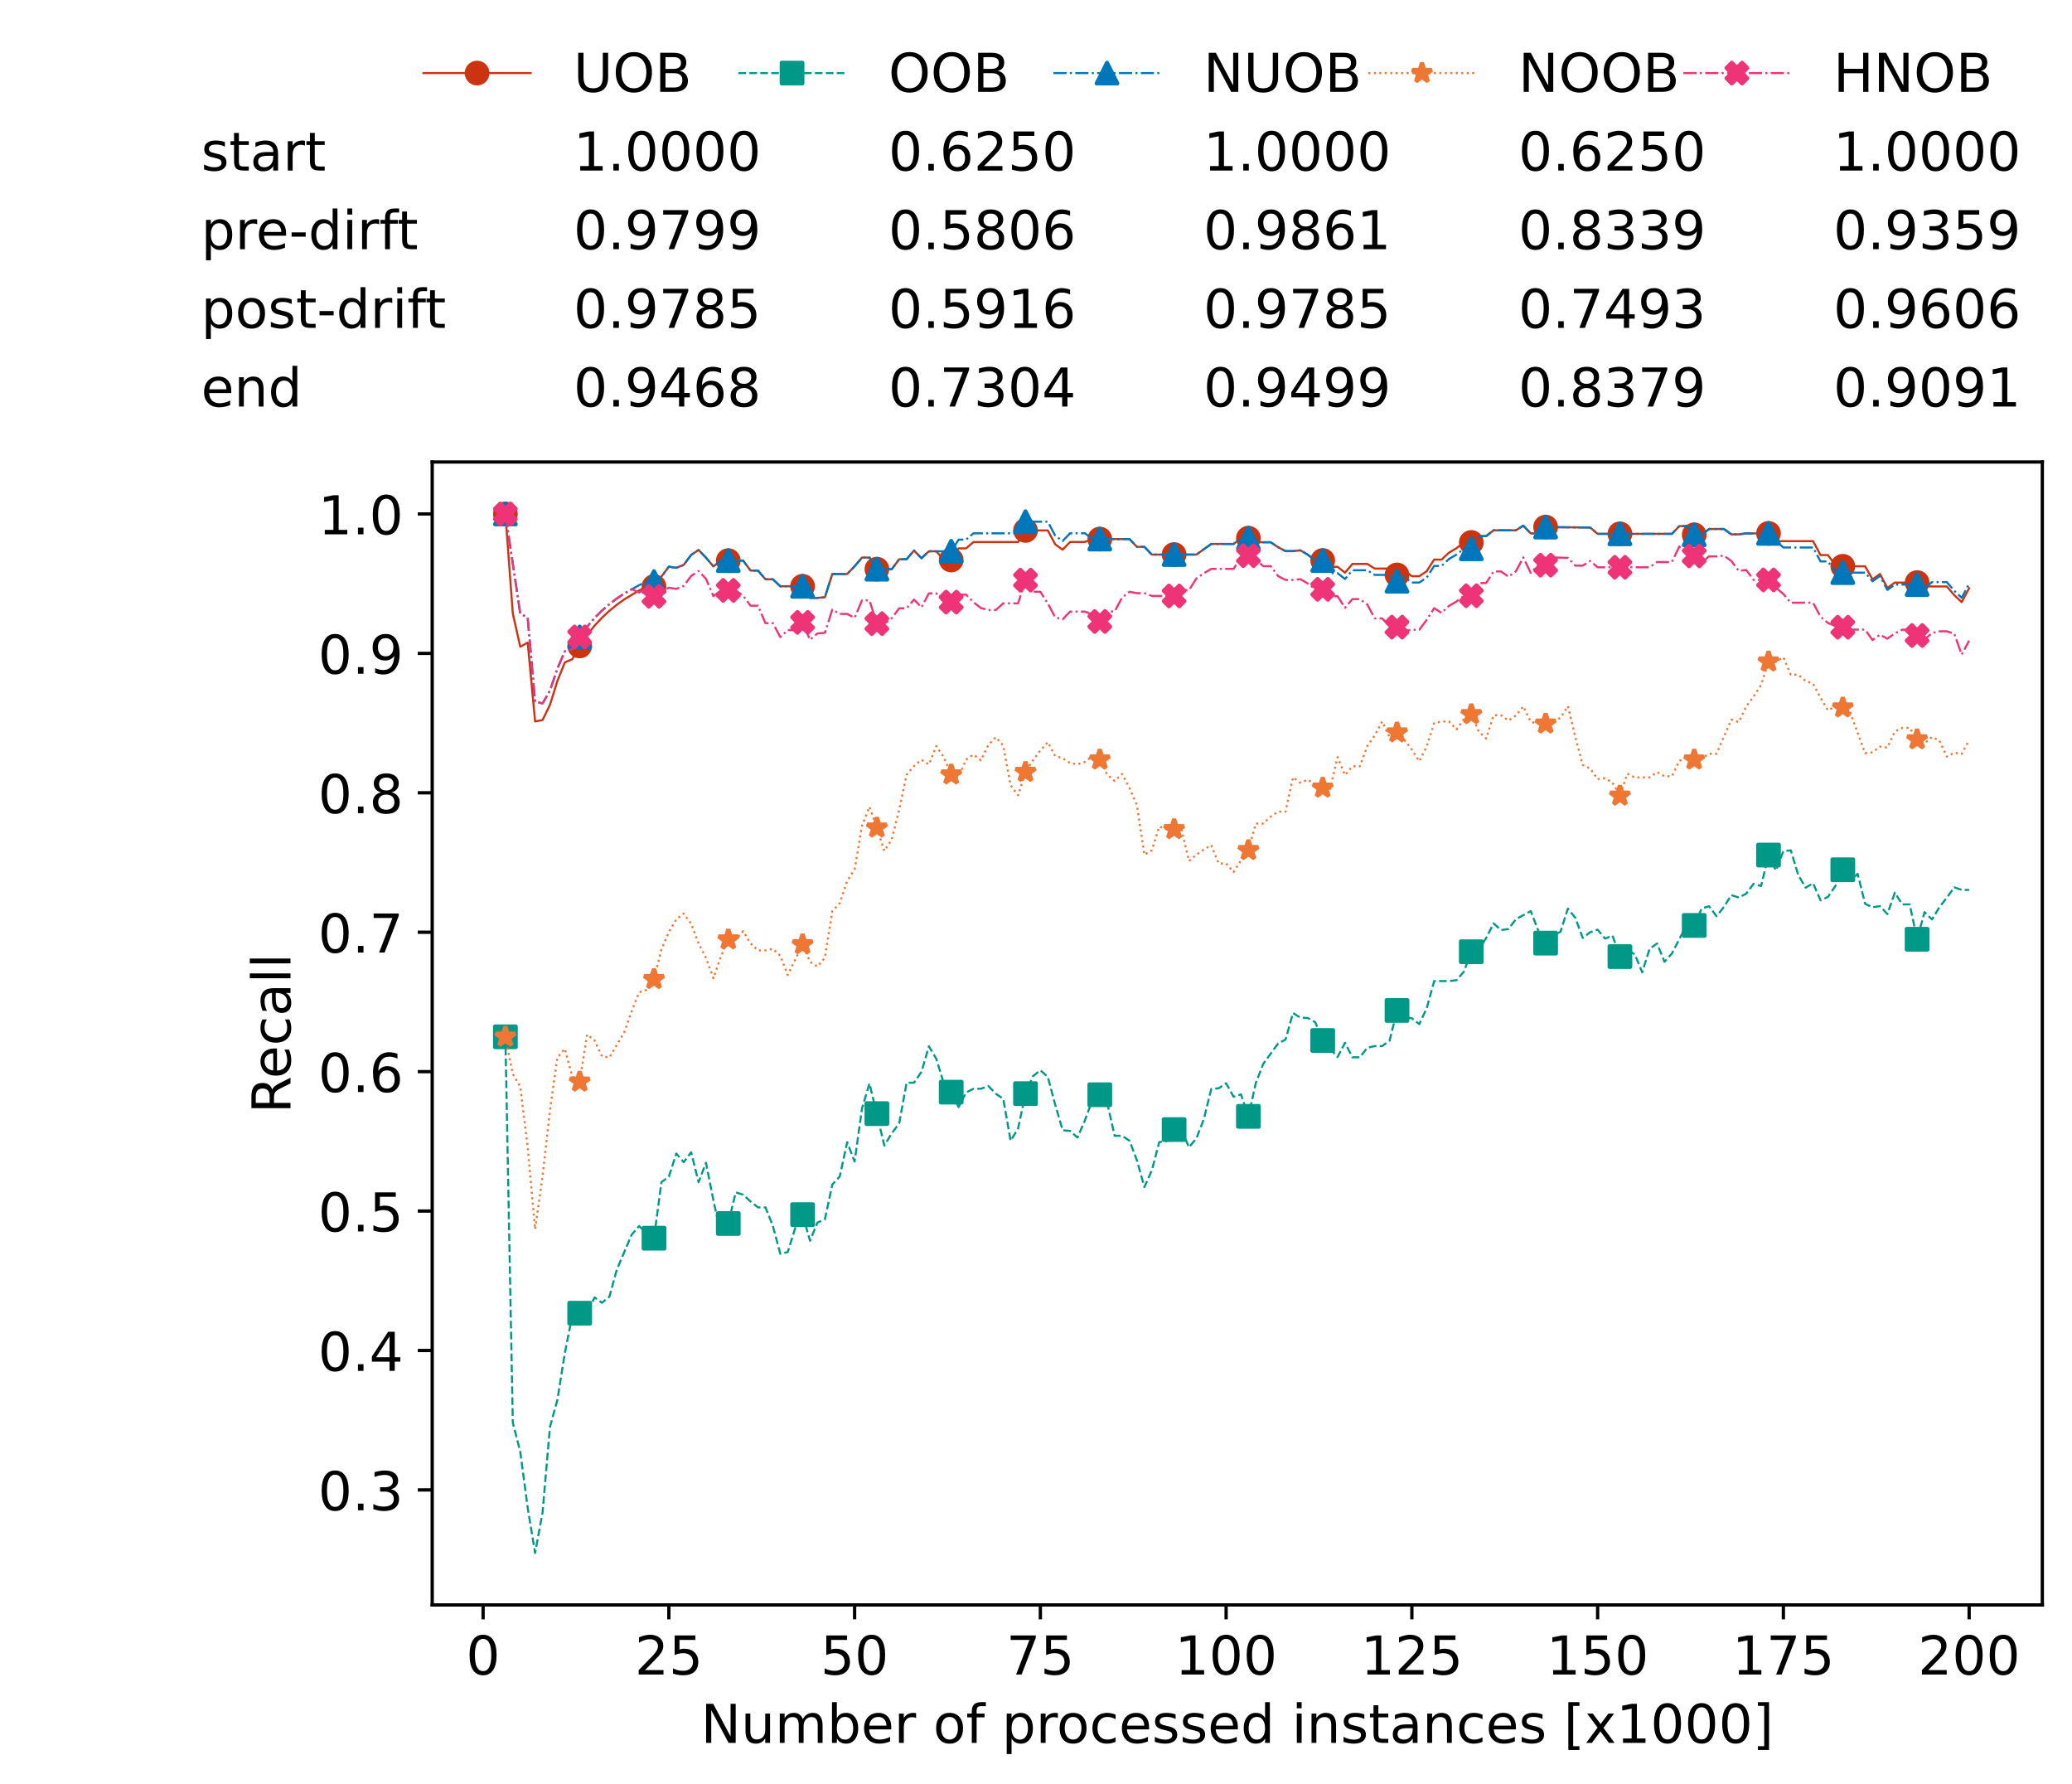 <?xml version="1.0" encoding="utf-8" standalone="no"?>
<!DOCTYPE svg PUBLIC "-//W3C//DTD SVG 1.1//EN"
  "http://www.w3.org/Graphics/SVG/1.1/DTD/svg11.dtd">
<!-- Created with matplotlib (https://matplotlib.org/) -->
<svg height="432.615pt" version="1.1" viewBox="0 0 502.65 432.615" width="502.65pt" xmlns="http://www.w3.org/2000/svg" xmlns:xlink="http://www.w3.org/1999/xlink">
 <defs>
  <style type="text/css">*{stroke-linecap:butt;stroke-linejoin:round;}</style>
 </defs>
 <g id="figure_1">
  <g id="patch_1">
   <path d="M 0 432.615 
L 502.65 432.615 
L 502.65 0 
L 0 0 
z
" style="fill:#ffffff;"/>
  </g>
  <g id="axes_1">
   <g id="patch_2">
    <path d="M 104.85 389.252 
L 495.45 389.252 
L 495.45 112.052 
L 104.85 112.052 
z
" style="fill:#ffffff;"/>
   </g>
   <g id="matplotlib.axis_1">
    <g id="xtick_1">
     <g id="line2d_1">
      <defs>
       <path d="M 0 0 
L 0 3.5 
" id="m69b0415531" style="stroke:#000000;stroke-width:0.8;"/>
      </defs>
      <g>
       <use style="stroke:#000000;stroke-width:0.8;" x="117.197" xlink:href="#m69b0415531" y="389.252"/>
      </g>
     </g>
     <g id="text_1">
      <!-- 0 -->
      <g transform="translate(113.061 406.13)scale(0.13 -0.13)">
       <defs>
        <path d="M 31.781 66.406 
Q 24.172 66.406 20.328 58.906 
Q 16.5 51.422 16.5 36.375 
Q 16.5 21.391 20.328 13.891 
Q 24.172 6.391 31.781 6.391 
Q 39.453 6.391 43.281 13.891 
Q 47.125 21.391 47.125 36.375 
Q 47.125 51.422 43.281 58.906 
Q 39.453 66.406 31.781 66.406 
z
M 31.781 74.219 
Q 44.047 74.219 50.516 64.516 
Q 56.984 54.828 56.984 36.375 
Q 56.984 17.969 50.516 8.266 
Q 44.047 -1.422 31.781 -1.422 
Q 19.531 -1.422 13.062 8.266 
Q 6.594 17.969 6.594 36.375 
Q 6.594 54.828 13.062 64.516 
Q 19.531 74.219 31.781 74.219 
z
" id="DejaVuSans-48"/>
       </defs>
       <use xlink:href="#DejaVuSans-48"/>
      </g>
     </g>
    </g>
    <g id="xtick_2">
     <g id="line2d_2">
      <g>
       <use style="stroke:#000000;stroke-width:0.8;" x="162.259" xlink:href="#m69b0415531" y="389.252"/>
      </g>
     </g>
     <g id="text_2">
      <!-- 25 -->
      <g transform="translate(153.988 406.13)scale(0.13 -0.13)">
       <defs>
        <path d="M 19.188 8.297 
L 53.609 8.297 
L 53.609 0 
L 7.328 0 
L 7.328 8.297 
Q 12.938 14.109 22.625 23.891 
Q 32.328 33.688 34.812 36.531 
Q 39.547 41.844 41.422 45.531 
Q 43.312 49.219 43.312 52.781 
Q 43.312 58.594 39.234 62.25 
Q 35.156 65.922 28.609 65.922 
Q 23.969 65.922 18.812 64.312 
Q 13.672 62.703 7.812 59.422 
L 7.812 69.391 
Q 13.766 71.781 18.938 73 
Q 24.125 74.219 28.422 74.219 
Q 39.75 74.219 46.484 68.547 
Q 53.219 62.891 53.219 53.422 
Q 53.219 48.922 51.531 44.891 
Q 49.859 40.875 45.406 35.406 
Q 44.188 33.984 37.641 27.219 
Q 31.109 20.453 19.188 8.297 
z
" id="DejaVuSans-50"/>
        <path d="M 10.797 72.906 
L 49.516 72.906 
L 49.516 64.594 
L 19.828 64.594 
L 19.828 46.734 
Q 21.969 47.469 24.109 47.828 
Q 26.266 48.188 28.422 48.188 
Q 40.625 48.188 47.75 41.5 
Q 54.891 34.812 54.891 23.391 
Q 54.891 11.625 47.562 5.094 
Q 40.234 -1.422 26.906 -1.422 
Q 22.312 -1.422 17.547 -0.641 
Q 12.797 0.141 7.719 1.703 
L 7.719 11.625 
Q 12.109 9.234 16.797 8.062 
Q 21.484 6.891 26.703 6.891 
Q 35.156 6.891 40.078 11.328 
Q 45.016 15.766 45.016 23.391 
Q 45.016 31 40.078 35.438 
Q 35.156 39.891 26.703 39.891 
Q 22.75 39.891 18.812 39.016 
Q 14.891 38.141 10.797 36.281 
z
" id="DejaVuSans-53"/>
       </defs>
       <use xlink:href="#DejaVuSans-50"/>
       <use x="63.623" xlink:href="#DejaVuSans-53"/>
      </g>
     </g>
    </g>
    <g id="xtick_3">
     <g id="line2d_3">
      <g>
       <use style="stroke:#000000;stroke-width:0.8;" x="207.322" xlink:href="#m69b0415531" y="389.252"/>
      </g>
     </g>
     <g id="text_3">
      <!-- 50 -->
      <g transform="translate(199.05 406.13)scale(0.13 -0.13)">
       <use xlink:href="#DejaVuSans-53"/>
       <use x="63.623" xlink:href="#DejaVuSans-48"/>
      </g>
     </g>
    </g>
    <g id="xtick_4">
     <g id="line2d_4">
      <g>
       <use style="stroke:#000000;stroke-width:0.8;" x="252.384" xlink:href="#m69b0415531" y="389.252"/>
      </g>
     </g>
     <g id="text_4">
      <!-- 75 -->
      <g transform="translate(244.113 406.13)scale(0.13 -0.13)">
       <defs>
        <path d="M 8.203 72.906 
L 55.078 72.906 
L 55.078 68.703 
L 28.609 0 
L 18.312 0 
L 43.219 64.594 
L 8.203 64.594 
z
" id="DejaVuSans-55"/>
       </defs>
       <use xlink:href="#DejaVuSans-55"/>
       <use x="63.623" xlink:href="#DejaVuSans-53"/>
      </g>
     </g>
    </g>
    <g id="xtick_5">
     <g id="line2d_5">
      <g>
       <use style="stroke:#000000;stroke-width:0.8;" x="297.446" xlink:href="#m69b0415531" y="389.252"/>
      </g>
     </g>
     <g id="text_5">
      <!-- 100 -->
      <g transform="translate(285.039 406.13)scale(0.13 -0.13)">
       <defs>
        <path d="M 12.406 8.297 
L 28.516 8.297 
L 28.516 63.922 
L 10.984 60.406 
L 10.984 69.391 
L 28.422 72.906 
L 38.281 72.906 
L 38.281 8.297 
L 54.391 8.297 
L 54.391 0 
L 12.406 0 
z
" id="DejaVuSans-49"/>
       </defs>
       <use xlink:href="#DejaVuSans-49"/>
       <use x="63.623" xlink:href="#DejaVuSans-48"/>
       <use x="127.246" xlink:href="#DejaVuSans-48"/>
      </g>
     </g>
    </g>
    <g id="xtick_6">
     <g id="line2d_6">
      <g>
       <use style="stroke:#000000;stroke-width:0.8;" x="342.509" xlink:href="#m69b0415531" y="389.252"/>
      </g>
     </g>
     <g id="text_6">
      <!-- 125 -->
      <g transform="translate(330.102 406.13)scale(0.13 -0.13)">
       <use xlink:href="#DejaVuSans-49"/>
       <use x="63.623" xlink:href="#DejaVuSans-50"/>
       <use x="127.246" xlink:href="#DejaVuSans-53"/>
      </g>
     </g>
    </g>
    <g id="xtick_7">
     <g id="line2d_7">
      <g>
       <use style="stroke:#000000;stroke-width:0.8;" x="387.571" xlink:href="#m69b0415531" y="389.252"/>
      </g>
     </g>
     <g id="text_7">
      <!-- 150 -->
      <g transform="translate(375.164 406.13)scale(0.13 -0.13)">
       <use xlink:href="#DejaVuSans-49"/>
       <use x="63.623" xlink:href="#DejaVuSans-53"/>
       <use x="127.246" xlink:href="#DejaVuSans-48"/>
      </g>
     </g>
    </g>
    <g id="xtick_8">
     <g id="line2d_8">
      <g>
       <use style="stroke:#000000;stroke-width:0.8;" x="432.633" xlink:href="#m69b0415531" y="389.252"/>
      </g>
     </g>
     <g id="text_8">
      <!-- 175 -->
      <g transform="translate(420.226 406.13)scale(0.13 -0.13)">
       <use xlink:href="#DejaVuSans-49"/>
       <use x="63.623" xlink:href="#DejaVuSans-55"/>
       <use x="127.246" xlink:href="#DejaVuSans-53"/>
      </g>
     </g>
    </g>
    <g id="xtick_9">
     <g id="line2d_9">
      <g>
       <use style="stroke:#000000;stroke-width:0.8;" x="477.695" xlink:href="#m69b0415531" y="389.252"/>
      </g>
     </g>
     <g id="text_9">
      <!-- 200 -->
      <g transform="translate(465.289 406.13)scale(0.13 -0.13)">
       <use xlink:href="#DejaVuSans-50"/>
       <use x="63.623" xlink:href="#DejaVuSans-48"/>
       <use x="127.246" xlink:href="#DejaVuSans-48"/>
      </g>
     </g>
    </g>
    <g id="text_10">
     <!-- Number of processed instances [x1000] -->
     <g transform="translate(170.025 422.711)scale(0.13 -0.13)">
      <defs>
       <path d="M 9.812 72.906 
L 23.094 72.906 
L 55.422 11.922 
L 55.422 72.906 
L 64.984 72.906 
L 64.984 0 
L 51.703 0 
L 19.391 60.984 
L 19.391 0 
L 9.812 0 
z
" id="DejaVuSans-78"/>
       <path d="M 8.5 21.578 
L 8.5 54.688 
L 17.484 54.688 
L 17.484 21.922 
Q 17.484 14.156 20.5 10.266 
Q 23.531 6.391 29.594 6.391 
Q 36.859 6.391 41.078 11.031 
Q 45.312 15.672 45.312 23.688 
L 45.312 54.688 
L 54.297 54.688 
L 54.297 0 
L 45.312 0 
L 45.312 8.406 
Q 42.047 3.422 37.719 1 
Q 33.406 -1.422 27.688 -1.422 
Q 18.266 -1.422 13.375 4.438 
Q 8.5 10.297 8.5 21.578 
z
M 31.109 56 
z
" id="DejaVuSans-117"/>
       <path d="M 52 44.188 
Q 55.375 50.25 60.062 53.125 
Q 64.75 56 71.094 56 
Q 79.641 56 84.281 50.016 
Q 88.922 44.047 88.922 33.016 
L 88.922 0 
L 79.891 0 
L 79.891 32.719 
Q 79.891 40.578 77.094 44.375 
Q 74.312 48.188 68.609 48.188 
Q 61.625 48.188 57.562 43.547 
Q 53.516 38.922 53.516 30.906 
L 53.516 0 
L 44.484 0 
L 44.484 32.719 
Q 44.484 40.625 41.703 44.406 
Q 38.922 48.188 33.109 48.188 
Q 26.219 48.188 22.156 43.531 
Q 18.109 38.875 18.109 30.906 
L 18.109 0 
L 9.078 0 
L 9.078 54.688 
L 18.109 54.688 
L 18.109 46.188 
Q 21.188 51.219 25.484 53.609 
Q 29.781 56 35.688 56 
Q 41.656 56 45.828 52.969 
Q 50 49.953 52 44.188 
z
" id="DejaVuSans-109"/>
       <path d="M 48.688 27.297 
Q 48.688 37.203 44.609 42.844 
Q 40.531 48.484 33.406 48.484 
Q 26.266 48.484 22.188 42.844 
Q 18.109 37.203 18.109 27.297 
Q 18.109 17.391 22.188 11.75 
Q 26.266 6.109 33.406 6.109 
Q 40.531 6.109 44.609 11.75 
Q 48.688 17.391 48.688 27.297 
z
M 18.109 46.391 
Q 20.953 51.266 25.266 53.625 
Q 29.594 56 35.594 56 
Q 45.562 56 51.781 48.094 
Q 58.016 40.188 58.016 27.297 
Q 58.016 14.406 51.781 6.484 
Q 45.562 -1.422 35.594 -1.422 
Q 29.594 -1.422 25.266 0.953 
Q 20.953 3.328 18.109 8.203 
L 18.109 0 
L 9.078 0 
L 9.078 75.984 
L 18.109 75.984 
z
" id="DejaVuSans-98"/>
       <path d="M 56.203 29.594 
L 56.203 25.203 
L 14.891 25.203 
Q 15.484 15.922 20.484 11.062 
Q 25.484 6.203 34.422 6.203 
Q 39.594 6.203 44.453 7.469 
Q 49.312 8.734 54.109 11.281 
L 54.109 2.781 
Q 49.266 0.734 44.188 -0.344 
Q 39.109 -1.422 33.891 -1.422 
Q 20.797 -1.422 13.156 6.188 
Q 5.516 13.812 5.516 26.812 
Q 5.516 40.234 12.766 48.109 
Q 20.016 56 32.328 56 
Q 43.359 56 49.781 48.891 
Q 56.203 41.797 56.203 29.594 
z
M 47.219 32.234 
Q 47.125 39.594 43.094 43.984 
Q 39.062 48.391 32.422 48.391 
Q 24.906 48.391 20.391 44.141 
Q 15.875 39.891 15.188 32.172 
z
" id="DejaVuSans-101"/>
       <path d="M 41.109 46.297 
Q 39.594 47.172 37.812 47.578 
Q 36.031 48 33.891 48 
Q 26.266 48 22.188 43.047 
Q 18.109 38.094 18.109 28.812 
L 18.109 0 
L 9.078 0 
L 9.078 54.688 
L 18.109 54.688 
L 18.109 46.188 
Q 20.953 51.172 25.484 53.578 
Q 30.031 56 36.531 56 
Q 37.453 56 38.578 55.875 
Q 39.703 55.766 41.062 55.516 
z
" id="DejaVuSans-114"/>
       <path id="DejaVuSans-32"/>
       <path d="M 30.609 48.391 
Q 23.391 48.391 19.188 42.75 
Q 14.984 37.109 14.984 27.297 
Q 14.984 17.484 19.156 11.844 
Q 23.344 6.203 30.609 6.203 
Q 37.797 6.203 41.984 11.859 
Q 46.188 17.531 46.188 27.297 
Q 46.188 37.016 41.984 42.703 
Q 37.797 48.391 30.609 48.391 
z
M 30.609 56 
Q 42.328 56 49.016 48.375 
Q 55.719 40.766 55.719 27.297 
Q 55.719 13.875 49.016 6.219 
Q 42.328 -1.422 30.609 -1.422 
Q 18.844 -1.422 12.172 6.219 
Q 5.516 13.875 5.516 27.297 
Q 5.516 40.766 12.172 48.375 
Q 18.844 56 30.609 56 
z
" id="DejaVuSans-111"/>
       <path d="M 37.109 75.984 
L 37.109 68.5 
L 28.516 68.5 
Q 23.688 68.5 21.797 66.547 
Q 19.922 64.594 19.922 59.516 
L 19.922 54.688 
L 34.719 54.688 
L 34.719 47.703 
L 19.922 47.703 
L 19.922 0 
L 10.891 0 
L 10.891 47.703 
L 2.297 47.703 
L 2.297 54.688 
L 10.891 54.688 
L 10.891 58.5 
Q 10.891 67.625 15.141 71.797 
Q 19.391 75.984 28.609 75.984 
z
" id="DejaVuSans-102"/>
       <path d="M 18.109 8.203 
L 18.109 -20.797 
L 9.078 -20.797 
L 9.078 54.688 
L 18.109 54.688 
L 18.109 46.391 
Q 20.953 51.266 25.266 53.625 
Q 29.594 56 35.594 56 
Q 45.562 56 51.781 48.094 
Q 58.016 40.188 58.016 27.297 
Q 58.016 14.406 51.781 6.484 
Q 45.562 -1.422 35.594 -1.422 
Q 29.594 -1.422 25.266 0.953 
Q 20.953 3.328 18.109 8.203 
z
M 48.688 27.297 
Q 48.688 37.203 44.609 42.844 
Q 40.531 48.484 33.406 48.484 
Q 26.266 48.484 22.188 42.844 
Q 18.109 37.203 18.109 27.297 
Q 18.109 17.391 22.188 11.75 
Q 26.266 6.109 33.406 6.109 
Q 40.531 6.109 44.609 11.75 
Q 48.688 17.391 48.688 27.297 
z
" id="DejaVuSans-112"/>
       <path d="M 48.781 52.594 
L 48.781 44.188 
Q 44.969 46.297 41.141 47.344 
Q 37.312 48.391 33.406 48.391 
Q 24.656 48.391 19.812 42.844 
Q 14.984 37.312 14.984 27.297 
Q 14.984 17.281 19.812 11.734 
Q 24.656 6.203 33.406 6.203 
Q 37.312 6.203 41.141 7.25 
Q 44.969 8.297 48.781 10.406 
L 48.781 2.094 
Q 45.016 0.344 40.984 -0.531 
Q 36.969 -1.422 32.422 -1.422 
Q 20.062 -1.422 12.781 6.344 
Q 5.516 14.109 5.516 27.297 
Q 5.516 40.672 12.859 48.328 
Q 20.219 56 33.016 56 
Q 37.156 56 41.109 55.141 
Q 45.062 54.297 48.781 52.594 
z
" id="DejaVuSans-99"/>
       <path d="M 44.281 53.078 
L 44.281 44.578 
Q 40.484 46.531 36.375 47.5 
Q 32.281 48.484 27.875 48.484 
Q 21.188 48.484 17.844 46.438 
Q 14.5 44.391 14.5 40.281 
Q 14.5 37.156 16.891 35.375 
Q 19.281 33.594 26.516 31.984 
L 29.594 31.297 
Q 39.156 29.25 43.188 25.516 
Q 47.219 21.781 47.219 15.094 
Q 47.219 7.469 41.188 3.016 
Q 35.156 -1.422 24.609 -1.422 
Q 20.219 -1.422 15.453 -0.562 
Q 10.688 0.297 5.422 2 
L 5.422 11.281 
Q 10.406 8.688 15.234 7.391 
Q 20.062 6.109 24.812 6.109 
Q 31.156 6.109 34.562 8.281 
Q 37.984 10.453 37.984 14.406 
Q 37.984 18.062 35.516 20.016 
Q 33.062 21.969 24.703 23.781 
L 21.578 24.516 
Q 13.234 26.266 9.516 29.906 
Q 5.812 33.547 5.812 39.891 
Q 5.812 47.609 11.281 51.797 
Q 16.75 56 26.812 56 
Q 31.781 56 36.172 55.266 
Q 40.578 54.547 44.281 53.078 
z
" id="DejaVuSans-115"/>
       <path d="M 45.406 46.391 
L 45.406 75.984 
L 54.391 75.984 
L 54.391 0 
L 45.406 0 
L 45.406 8.203 
Q 42.578 3.328 38.25 0.953 
Q 33.938 -1.422 27.875 -1.422 
Q 17.969 -1.422 11.734 6.484 
Q 5.516 14.406 5.516 27.297 
Q 5.516 40.188 11.734 48.094 
Q 17.969 56 27.875 56 
Q 33.938 56 38.25 53.625 
Q 42.578 51.266 45.406 46.391 
z
M 14.797 27.297 
Q 14.797 17.391 18.875 11.75 
Q 22.953 6.109 30.078 6.109 
Q 37.203 6.109 41.297 11.75 
Q 45.406 17.391 45.406 27.297 
Q 45.406 37.203 41.297 42.844 
Q 37.203 48.484 30.078 48.484 
Q 22.953 48.484 18.875 42.844 
Q 14.797 37.203 14.797 27.297 
z
" id="DejaVuSans-100"/>
       <path d="M 9.422 54.688 
L 18.406 54.688 
L 18.406 0 
L 9.422 0 
z
M 9.422 75.984 
L 18.406 75.984 
L 18.406 64.594 
L 9.422 64.594 
z
" id="DejaVuSans-105"/>
       <path d="M 54.891 33.016 
L 54.891 0 
L 45.906 0 
L 45.906 32.719 
Q 45.906 40.484 42.875 44.328 
Q 39.844 48.188 33.797 48.188 
Q 26.516 48.188 22.312 43.547 
Q 18.109 38.922 18.109 30.906 
L 18.109 0 
L 9.078 0 
L 9.078 54.688 
L 18.109 54.688 
L 18.109 46.188 
Q 21.344 51.125 25.703 53.562 
Q 30.078 56 35.797 56 
Q 45.219 56 50.047 50.172 
Q 54.891 44.344 54.891 33.016 
z
" id="DejaVuSans-110"/>
       <path d="M 18.312 70.219 
L 18.312 54.688 
L 36.812 54.688 
L 36.812 47.703 
L 18.312 47.703 
L 18.312 18.016 
Q 18.312 11.328 20.141 9.422 
Q 21.969 7.516 27.594 7.516 
L 36.812 7.516 
L 36.812 0 
L 27.594 0 
Q 17.188 0 13.234 3.875 
Q 9.281 7.766 9.281 18.016 
L 9.281 47.703 
L 2.688 47.703 
L 2.688 54.688 
L 9.281 54.688 
L 9.281 70.219 
z
" id="DejaVuSans-116"/>
       <path d="M 34.281 27.484 
Q 23.391 27.484 19.188 25 
Q 14.984 22.516 14.984 16.5 
Q 14.984 11.719 18.141 8.906 
Q 21.297 6.109 26.703 6.109 
Q 34.188 6.109 38.703 11.406 
Q 43.219 16.703 43.219 25.484 
L 43.219 27.484 
z
M 52.203 31.203 
L 52.203 0 
L 43.219 0 
L 43.219 8.297 
Q 40.141 3.328 35.547 0.953 
Q 30.953 -1.422 24.312 -1.422 
Q 15.922 -1.422 10.953 3.297 
Q 6 8.016 6 15.922 
Q 6 25.141 12.172 29.828 
Q 18.359 34.516 30.609 34.516 
L 43.219 34.516 
L 43.219 35.406 
Q 43.219 41.609 39.141 45 
Q 35.062 48.391 27.688 48.391 
Q 23 48.391 18.547 47.266 
Q 14.109 46.141 10.016 43.891 
L 10.016 52.203 
Q 14.938 54.109 19.578 55.047 
Q 24.219 56 28.609 56 
Q 40.484 56 46.344 49.844 
Q 52.203 43.703 52.203 31.203 
z
" id="DejaVuSans-97"/>
       <path d="M 8.594 75.984 
L 29.297 75.984 
L 29.297 69 
L 17.578 69 
L 17.578 -6.203 
L 29.297 -6.203 
L 29.297 -13.188 
L 8.594 -13.188 
z
" id="DejaVuSans-91"/>
       <path d="M 54.891 54.688 
L 35.109 28.078 
L 55.906 0 
L 45.312 0 
L 29.391 21.484 
L 13.484 0 
L 2.875 0 
L 24.125 28.609 
L 4.688 54.688 
L 15.281 54.688 
L 29.781 35.203 
L 44.281 54.688 
z
" id="DejaVuSans-120"/>
       <path d="M 30.422 75.984 
L 30.422 -13.188 
L 9.719 -13.188 
L 9.719 -6.203 
L 21.391 -6.203 
L 21.391 69 
L 9.719 69 
L 9.719 75.984 
z
" id="DejaVuSans-93"/>
      </defs>
      <use xlink:href="#DejaVuSans-78"/>
      <use x="74.805" xlink:href="#DejaVuSans-117"/>
      <use x="138.184" xlink:href="#DejaVuSans-109"/>
      <use x="235.596" xlink:href="#DejaVuSans-98"/>
      <use x="299.072" xlink:href="#DejaVuSans-101"/>
      <use x="360.596" xlink:href="#DejaVuSans-114"/>
      <use x="401.709" xlink:href="#DejaVuSans-32"/>
      <use x="433.496" xlink:href="#DejaVuSans-111"/>
      <use x="494.678" xlink:href="#DejaVuSans-102"/>
      <use x="529.883" xlink:href="#DejaVuSans-32"/>
      <use x="561.67" xlink:href="#DejaVuSans-112"/>
      <use x="625.146" xlink:href="#DejaVuSans-114"/>
      <use x="664.01" xlink:href="#DejaVuSans-111"/>
      <use x="725.191" xlink:href="#DejaVuSans-99"/>
      <use x="780.172" xlink:href="#DejaVuSans-101"/>
      <use x="841.695" xlink:href="#DejaVuSans-115"/>
      <use x="893.795" xlink:href="#DejaVuSans-115"/>
      <use x="945.895" xlink:href="#DejaVuSans-101"/>
      <use x="1007.418" xlink:href="#DejaVuSans-100"/>
      <use x="1070.895" xlink:href="#DejaVuSans-32"/>
      <use x="1102.682" xlink:href="#DejaVuSans-105"/>
      <use x="1130.465" xlink:href="#DejaVuSans-110"/>
      <use x="1193.844" xlink:href="#DejaVuSans-115"/>
      <use x="1245.943" xlink:href="#DejaVuSans-116"/>
      <use x="1285.152" xlink:href="#DejaVuSans-97"/>
      <use x="1346.432" xlink:href="#DejaVuSans-110"/>
      <use x="1409.811" xlink:href="#DejaVuSans-99"/>
      <use x="1464.791" xlink:href="#DejaVuSans-101"/>
      <use x="1526.314" xlink:href="#DejaVuSans-115"/>
      <use x="1578.414" xlink:href="#DejaVuSans-32"/>
      <use x="1610.201" xlink:href="#DejaVuSans-91"/>
      <use x="1649.215" xlink:href="#DejaVuSans-120"/>
      <use x="1708.395" xlink:href="#DejaVuSans-49"/>
      <use x="1772.018" xlink:href="#DejaVuSans-48"/>
      <use x="1835.641" xlink:href="#DejaVuSans-48"/>
      <use x="1899.264" xlink:href="#DejaVuSans-48"/>
      <use x="1962.887" xlink:href="#DejaVuSans-93"/>
     </g>
    </g>
   </g>
   <g id="matplotlib.axis_2">
    <g id="ytick_1">
     <g id="line2d_10">
      <defs>
       <path d="M 0 0 
L -3.5 0 
" id="ma3e317f8b0" style="stroke:#000000;stroke-width:0.8;"/>
      </defs>
      <g>
       <use style="stroke:#000000;stroke-width:0.8;" x="104.85" xlink:href="#ma3e317f8b0" y="361.355"/>
      </g>
     </g>
     <g id="text_11">
      <!-- 0.3 -->
      <g transform="translate(77.176 366.294)scale(0.13 -0.13)">
       <defs>
        <path d="M 10.688 12.406 
L 21 12.406 
L 21 0 
L 10.688 0 
z
" id="DejaVuSans-46"/>
        <path d="M 40.578 39.312 
Q 47.656 37.797 51.625 33 
Q 55.609 28.219 55.609 21.188 
Q 55.609 10.406 48.188 4.484 
Q 40.766 -1.422 27.094 -1.422 
Q 22.516 -1.422 17.656 -0.516 
Q 12.797 0.391 7.625 2.203 
L 7.625 11.719 
Q 11.719 9.328 16.594 8.109 
Q 21.484 6.891 26.812 6.891 
Q 36.078 6.891 40.938 10.547 
Q 45.797 14.203 45.797 21.188 
Q 45.797 27.641 41.281 31.266 
Q 36.766 34.906 28.719 34.906 
L 20.219 34.906 
L 20.219 43.016 
L 29.109 43.016 
Q 36.375 43.016 40.234 45.922 
Q 44.094 48.828 44.094 54.297 
Q 44.094 59.906 40.109 62.906 
Q 36.141 65.922 28.719 65.922 
Q 24.656 65.922 20.016 65.031 
Q 15.375 64.156 9.812 62.312 
L 9.812 71.094 
Q 15.438 72.656 20.344 73.438 
Q 25.25 74.219 29.594 74.219 
Q 40.828 74.219 47.359 69.109 
Q 53.906 64.016 53.906 55.328 
Q 53.906 49.266 50.438 45.094 
Q 46.969 40.922 40.578 39.312 
z
" id="DejaVuSans-51"/>
       </defs>
       <use xlink:href="#DejaVuSans-48"/>
       <use x="63.623" xlink:href="#DejaVuSans-46"/>
       <use x="95.41" xlink:href="#DejaVuSans-51"/>
      </g>
     </g>
    </g>
    <g id="ytick_2">
     <g id="line2d_11">
      <g>
       <use style="stroke:#000000;stroke-width:0.8;" x="104.85" xlink:href="#ma3e317f8b0" y="327.54"/>
      </g>
     </g>
     <g id="text_12">
      <!-- 0.4 -->
      <g transform="translate(77.176 332.479)scale(0.13 -0.13)">
       <defs>
        <path d="M 37.797 64.312 
L 12.891 25.391 
L 37.797 25.391 
z
M 35.203 72.906 
L 47.609 72.906 
L 47.609 25.391 
L 58.016 25.391 
L 58.016 17.188 
L 47.609 17.188 
L 47.609 0 
L 37.797 0 
L 37.797 17.188 
L 4.891 17.188 
L 4.891 26.703 
z
" id="DejaVuSans-52"/>
       </defs>
       <use xlink:href="#DejaVuSans-48"/>
       <use x="63.623" xlink:href="#DejaVuSans-46"/>
       <use x="95.41" xlink:href="#DejaVuSans-52"/>
      </g>
     </g>
    </g>
    <g id="ytick_3">
     <g id="line2d_12">
      <g>
       <use style="stroke:#000000;stroke-width:0.8;" x="104.85" xlink:href="#ma3e317f8b0" y="293.725"/>
      </g>
     </g>
     <g id="text_13">
      <!-- 0.5 -->
      <g transform="translate(77.176 298.664)scale(0.13 -0.13)">
       <use xlink:href="#DejaVuSans-48"/>
       <use x="63.623" xlink:href="#DejaVuSans-46"/>
       <use x="95.41" xlink:href="#DejaVuSans-53"/>
      </g>
     </g>
    </g>
    <g id="ytick_4">
     <g id="line2d_13">
      <g>
       <use style="stroke:#000000;stroke-width:0.8;" x="104.85" xlink:href="#ma3e317f8b0" y="259.911"/>
      </g>
     </g>
     <g id="text_14">
      <!-- 0.6 -->
      <g transform="translate(77.176 264.85)scale(0.13 -0.13)">
       <defs>
        <path d="M 33.016 40.375 
Q 26.375 40.375 22.484 35.828 
Q 18.609 31.297 18.609 23.391 
Q 18.609 15.531 22.484 10.953 
Q 26.375 6.391 33.016 6.391 
Q 39.656 6.391 43.531 10.953 
Q 47.406 15.531 47.406 23.391 
Q 47.406 31.297 43.531 35.828 
Q 39.656 40.375 33.016 40.375 
z
M 52.594 71.297 
L 52.594 62.312 
Q 48.875 64.062 45.094 64.984 
Q 41.312 65.922 37.594 65.922 
Q 27.828 65.922 22.672 59.328 
Q 17.531 52.734 16.797 39.406 
Q 19.672 43.656 24.016 45.922 
Q 28.375 48.188 33.594 48.188 
Q 44.578 48.188 50.953 41.516 
Q 57.328 34.859 57.328 23.391 
Q 57.328 12.156 50.688 5.359 
Q 44.047 -1.422 33.016 -1.422 
Q 20.359 -1.422 13.672 8.266 
Q 6.984 17.969 6.984 36.375 
Q 6.984 53.656 15.188 63.938 
Q 23.391 74.219 37.203 74.219 
Q 40.922 74.219 44.703 73.484 
Q 48.484 72.75 52.594 71.297 
z
" id="DejaVuSans-54"/>
       </defs>
       <use xlink:href="#DejaVuSans-48"/>
       <use x="63.623" xlink:href="#DejaVuSans-46"/>
       <use x="95.41" xlink:href="#DejaVuSans-54"/>
      </g>
     </g>
    </g>
    <g id="ytick_5">
     <g id="line2d_14">
      <g>
       <use style="stroke:#000000;stroke-width:0.8;" x="104.85" xlink:href="#ma3e317f8b0" y="226.096"/>
      </g>
     </g>
     <g id="text_15">
      <!-- 0.7 -->
      <g transform="translate(77.176 231.035)scale(0.13 -0.13)">
       <use xlink:href="#DejaVuSans-48"/>
       <use x="63.623" xlink:href="#DejaVuSans-46"/>
       <use x="95.41" xlink:href="#DejaVuSans-55"/>
      </g>
     </g>
    </g>
    <g id="ytick_6">
     <g id="line2d_15">
      <g>
       <use style="stroke:#000000;stroke-width:0.8;" x="104.85" xlink:href="#ma3e317f8b0" y="192.281"/>
      </g>
     </g>
     <g id="text_16">
      <!-- 0.8 -->
      <g transform="translate(77.176 197.22)scale(0.13 -0.13)">
       <defs>
        <path d="M 31.781 34.625 
Q 24.75 34.625 20.719 30.859 
Q 16.703 27.094 16.703 20.516 
Q 16.703 13.922 20.719 10.156 
Q 24.75 6.391 31.781 6.391 
Q 38.812 6.391 42.859 10.172 
Q 46.922 13.969 46.922 20.516 
Q 46.922 27.094 42.891 30.859 
Q 38.875 34.625 31.781 34.625 
z
M 21.922 38.812 
Q 15.578 40.375 12.031 44.719 
Q 8.5 49.078 8.5 55.328 
Q 8.5 64.062 14.719 69.141 
Q 20.953 74.219 31.781 74.219 
Q 42.672 74.219 48.875 69.141 
Q 55.078 64.062 55.078 55.328 
Q 55.078 49.078 51.531 44.719 
Q 48 40.375 41.703 38.812 
Q 48.828 37.156 52.797 32.312 
Q 56.781 27.484 56.781 20.516 
Q 56.781 9.906 50.312 4.234 
Q 43.844 -1.422 31.781 -1.422 
Q 19.734 -1.422 13.25 4.234 
Q 6.781 9.906 6.781 20.516 
Q 6.781 27.484 10.781 32.312 
Q 14.797 37.156 21.922 38.812 
z
M 18.312 54.391 
Q 18.312 48.734 21.844 45.562 
Q 25.391 42.391 31.781 42.391 
Q 38.141 42.391 41.719 45.562 
Q 45.312 48.734 45.312 54.391 
Q 45.312 60.062 41.719 63.234 
Q 38.141 66.406 31.781 66.406 
Q 25.391 66.406 21.844 63.234 
Q 18.312 60.062 18.312 54.391 
z
" id="DejaVuSans-56"/>
       </defs>
       <use xlink:href="#DejaVuSans-48"/>
       <use x="63.623" xlink:href="#DejaVuSans-46"/>
       <use x="95.41" xlink:href="#DejaVuSans-56"/>
      </g>
     </g>
    </g>
    <g id="ytick_7">
     <g id="line2d_16">
      <g>
       <use style="stroke:#000000;stroke-width:0.8;" x="104.85" xlink:href="#ma3e317f8b0" y="158.467"/>
      </g>
     </g>
     <g id="text_17">
      <!-- 0.9 -->
      <g transform="translate(77.176 163.405)scale(0.13 -0.13)">
       <defs>
        <path d="M 10.984 1.516 
L 10.984 10.5 
Q 14.703 8.734 18.5 7.812 
Q 22.312 6.891 25.984 6.891 
Q 35.75 6.891 40.891 13.453 
Q 46.047 20.016 46.781 33.406 
Q 43.953 29.203 39.594 26.953 
Q 35.25 24.703 29.984 24.703 
Q 19.047 24.703 12.672 31.312 
Q 6.297 37.938 6.297 49.422 
Q 6.297 60.641 12.938 67.422 
Q 19.578 74.219 30.609 74.219 
Q 43.266 74.219 49.922 64.516 
Q 56.594 54.828 56.594 36.375 
Q 56.594 19.141 48.406 8.859 
Q 40.234 -1.422 26.422 -1.422 
Q 22.703 -1.422 18.891 -0.688 
Q 15.094 0.047 10.984 1.516 
z
M 30.609 32.422 
Q 37.25 32.422 41.125 36.953 
Q 45.016 41.5 45.016 49.422 
Q 45.016 57.281 41.125 61.844 
Q 37.25 66.406 30.609 66.406 
Q 23.969 66.406 20.094 61.844 
Q 16.219 57.281 16.219 49.422 
Q 16.219 41.5 20.094 36.953 
Q 23.969 32.422 30.609 32.422 
z
" id="DejaVuSans-57"/>
       </defs>
       <use xlink:href="#DejaVuSans-48"/>
       <use x="63.623" xlink:href="#DejaVuSans-46"/>
       <use x="95.41" xlink:href="#DejaVuSans-57"/>
      </g>
     </g>
    </g>
    <g id="ytick_8">
     <g id="line2d_17">
      <g>
       <use style="stroke:#000000;stroke-width:0.8;" x="104.85" xlink:href="#ma3e317f8b0" y="124.652"/>
      </g>
     </g>
     <g id="text_18">
      <!-- 1.0 -->
      <g transform="translate(77.176 129.591)scale(0.13 -0.13)">
       <use xlink:href="#DejaVuSans-49"/>
       <use x="63.623" xlink:href="#DejaVuSans-46"/>
       <use x="95.41" xlink:href="#DejaVuSans-48"/>
      </g>
     </g>
    </g>
    <g id="text_19">
     <!-- Recall -->
     <g transform="translate(70.472 270.044)rotate(-90)scale(0.13 -0.13)">
      <defs>
       <path d="M 44.391 34.188 
Q 47.562 33.109 50.562 29.594 
Q 53.562 26.078 56.594 19.922 
L 66.609 0 
L 56 0 
L 46.688 18.703 
Q 43.062 26.031 39.672 28.422 
Q 36.281 30.812 30.422 30.812 
L 19.672 30.812 
L 19.672 0 
L 9.812 0 
L 9.812 72.906 
L 32.078 72.906 
Q 44.578 72.906 50.734 67.672 
Q 56.891 62.453 56.891 51.906 
Q 56.891 45.016 53.688 40.469 
Q 50.484 35.938 44.391 34.188 
z
M 19.672 64.797 
L 19.672 38.922 
L 32.078 38.922 
Q 39.203 38.922 42.844 42.219 
Q 46.484 45.516 46.484 51.906 
Q 46.484 58.297 42.844 61.547 
Q 39.203 64.797 32.078 64.797 
z
" id="DejaVuSans-82"/>
       <path d="M 9.422 75.984 
L 18.406 75.984 
L 18.406 0 
L 9.422 0 
z
" id="DejaVuSans-108"/>
      </defs>
      <use xlink:href="#DejaVuSans-82"/>
      <use x="64.982" xlink:href="#DejaVuSans-101"/>
      <use x="126.506" xlink:href="#DejaVuSans-99"/>
      <use x="181.486" xlink:href="#DejaVuSans-97"/>
      <use x="242.766" xlink:href="#DejaVuSans-108"/>
      <use x="270.549" xlink:href="#DejaVuSans-108"/>
     </g>
    </g>
   </g>
   <g id="line2d_18"/>
   <g id="line2d_19"/>
   <g id="line2d_20"/>
   <g id="line2d_21"/>
   <g id="line2d_22"/>
   <g id="line2d_23">
    <path clip-path="url(#pfd75f9fce5)" d="M 122.605 124.652 
L 124.407 148.805 
L 126.21 156.856 
L 128.012 155.85 
L 129.815 174.971 
L 131.617 174.636 
L 133.419 170.946 
L 135.222 165.159 
L 137.024 160.658 
L 138.827 159.875 
L 140.629 156.673 
L 142.432 154.005 
L 144.234 151.747 
L 146.037 149.812 
L 147.839 148.134 
L 149.642 146.667 
L 151.444 145.372 
L 155.049 143.191 
L 156.852 142.264 
L 158.654 142.264 
L 162.259 137.433 
L 164.062 137.715 
L 165.864 137.01 
L 167.667 134.595 
L 169.469 133.387 
L 171.272 135.266 
L 173.074 137.379 
L 174.877 135.97 
L 180.284 135.97 
L 182.087 138.386 
L 183.889 138.386 
L 185.692 140.499 
L 187.494 140.499 
L 189.297 142.19 
L 194.704 142.19 
L 196.507 145.008 
L 198.309 145.008 
L 200.112 144.854 
L 201.914 139.218 
L 205.519 139.218 
L 207.322 137.34 
L 209.124 135.226 
L 210.927 135.226 
L 212.729 138.044 
L 216.334 138.044 
L 218.137 135.629 
L 219.939 135.629 
L 221.742 133.515 
L 223.544 135.394 
L 225.347 133.703 
L 227.149 133.703 
L 228.952 135.817 
L 230.754 135.817 
L 232.557 132.999 
L 234.359 132.999 
L 236.162 131.462 
L 246.976 131.462 
L 248.779 128.644 
L 254.186 128.644 
L 255.989 132.025 
L 257.791 133.326 
L 259.594 131.447 
L 263.199 131.447 
L 265.001 130.743 
L 274.014 130.743 
L 275.816 132.621 
L 277.619 132.621 
L 279.421 134.5 
L 290.236 134.5 
L 293.841 131.931 
L 299.249 131.931 
L 301.051 130.522 
L 302.854 130.522 
L 304.656 131.517 
L 308.261 131.517 
L 310.064 132.725 
L 311.866 133.664 
L 313.669 133.664 
L 315.471 133.476 
L 317.274 134.533 
L 319.076 135.942 
L 320.879 135.942 
L 322.681 137.479 
L 324.484 137.479 
L 326.286 138.888 
L 328.089 136.774 
L 331.694 136.774 
L 333.496 137.901 
L 337.101 137.901 
L 338.904 139.438 
L 340.706 138.444 
L 342.509 139.744 
L 344.311 139.744 
L 346.114 138.537 
L 347.916 135.719 
L 349.719 135.719 
L 351.521 134.028 
L 353.324 132.971 
L 355.126 131.563 
L 356.928 131.563 
L 358.731 130.026 
L 360.533 130.026 
L 362.336 128.617 
L 367.743 128.617 
L 369.546 127.489 
L 371.348 129.368 
L 373.151 129.368 
L 374.953 127.831 
L 385.768 127.939 
L 387.571 129.476 
L 405.596 129.476 
L 407.398 127.598 
L 409.201 127.598 
L 411.003 129.711 
L 412.806 129.711 
L 414.608 128.302 
L 418.213 128.302 
L 420.016 129.603 
L 421.818 129.603 
L 423.621 129.366 
L 429.028 129.366 
L 430.831 131.245 
L 439.843 131.245 
L 441.646 134.626 
L 443.448 134.626 
L 445.251 137.042 
L 447.053 137.344 
L 452.461 137.344 
L 454.263 140.514 
L 456.066 139.213 
L 457.868 142.595 
L 459.671 141.294 
L 465.078 141.294 
L 466.881 142.233 
L 472.288 142.233 
L 474.09 144.347 
L 475.893 146.038 
L 477.695 142.656 
L 477.695 142.656 
" style="fill:none;stroke:#cc3311;stroke-linecap:square;stroke-width:0.5;"/>
    <defs>
     <path d="M 0 2.5 
C 0.663 2.5 1.299 2.237 1.768 1.768 
C 2.237 1.299 2.5 0.663 2.5 0 
C 2.5 -0.663 2.237 -1.299 1.768 -1.768 
C 1.299 -2.237 0.663 -2.5 0 -2.5 
C -0.663 -2.5 -1.299 -2.237 -1.768 -1.768 
C -2.237 -1.299 -2.5 -0.663 -2.5 0 
C -2.5 0.663 -2.237 1.299 -1.768 1.768 
C -1.299 2.237 -0.663 2.5 0 2.5 
z
" id="m0c12196a46" style="stroke:#cc3311;"/>
    </defs>
    <g clip-path="url(#pfd75f9fce5)">
     <use style="fill:#cc3311;stroke:#cc3311;" x="122.605" xlink:href="#m0c12196a46" y="124.652"/>
     <use style="fill:#cc3311;stroke:#cc3311;" x="140.629" xlink:href="#m0c12196a46" y="156.673"/>
     <use style="fill:#cc3311;stroke:#cc3311;" x="158.654" xlink:href="#m0c12196a46" y="142.264"/>
     <use style="fill:#cc3311;stroke:#cc3311;" x="176.679" xlink:href="#m0c12196a46" y="135.97"/>
     <use style="fill:#cc3311;stroke:#cc3311;" x="194.704" xlink:href="#m0c12196a46" y="142.19"/>
     <use style="fill:#cc3311;stroke:#cc3311;" x="212.729" xlink:href="#m0c12196a46" y="138.044"/>
     <use style="fill:#cc3311;stroke:#cc3311;" x="230.754" xlink:href="#m0c12196a46" y="135.817"/>
     <use style="fill:#cc3311;stroke:#cc3311;" x="248.779" xlink:href="#m0c12196a46" y="128.644"/>
     <use style="fill:#cc3311;stroke:#cc3311;" x="266.804" xlink:href="#m0c12196a46" y="130.743"/>
     <use style="fill:#cc3311;stroke:#cc3311;" x="284.829" xlink:href="#m0c12196a46" y="134.5"/>
     <use style="fill:#cc3311;stroke:#cc3311;" x="302.854" xlink:href="#m0c12196a46" y="130.522"/>
     <use style="fill:#cc3311;stroke:#cc3311;" x="320.879" xlink:href="#m0c12196a46" y="135.942"/>
     <use style="fill:#cc3311;stroke:#cc3311;" x="338.904" xlink:href="#m0c12196a46" y="139.438"/>
     <use style="fill:#cc3311;stroke:#cc3311;" x="356.928" xlink:href="#m0c12196a46" y="131.563"/>
     <use style="fill:#cc3311;stroke:#cc3311;" x="374.953" xlink:href="#m0c12196a46" y="127.831"/>
     <use style="fill:#cc3311;stroke:#cc3311;" x="392.978" xlink:href="#m0c12196a46" y="129.476"/>
     <use style="fill:#cc3311;stroke:#cc3311;" x="411.003" xlink:href="#m0c12196a46" y="129.711"/>
     <use style="fill:#cc3311;stroke:#cc3311;" x="429.028" xlink:href="#m0c12196a46" y="129.366"/>
     <use style="fill:#cc3311;stroke:#cc3311;" x="447.053" xlink:href="#m0c12196a46" y="137.344"/>
     <use style="fill:#cc3311;stroke:#cc3311;" x="465.078" xlink:href="#m0c12196a46" y="141.294"/>
    </g>
   </g>
   <g id="line2d_24"/>
   <g id="line2d_25"/>
   <g id="line2d_26"/>
   <g id="line2d_27"/>
   <g id="line2d_28">
    <path clip-path="url(#pfd75f9fce5)" d="M 122.605 251.457 
L 124.407 345.051 
L 126.21 352.096 
L 128.012 365.682 
L 129.815 376.652 
L 131.617 366.856 
L 133.419 346.058 
L 135.222 339.516 
L 137.024 328.166 
L 138.827 319.086 
L 140.629 318.489 
L 142.432 318.438 
L 144.234 314.679 
L 146.037 315.969 
L 147.839 314.486 
L 149.642 307.905 
L 153.247 299.441 
L 155.049 297.361 
L 156.852 299.13 
L 158.654 300.304 
L 160.457 286.718 
L 162.259 285.4 
L 164.062 279.764 
L 165.864 281.878 
L 167.667 279.463 
L 169.469 286.709 
L 171.272 282.012 
L 173.074 291.17 
L 174.877 299.368 
L 176.679 296.738 
L 178.482 289.19 
L 180.284 289.747 
L 182.087 291.419 
L 183.889 292.828 
L 185.692 292.828 
L 187.494 297.337 
L 189.297 304.1 
L 191.099 303.677 
L 192.902 297.884 
L 194.704 294.596 
L 196.507 300.936 
L 198.309 296.517 
L 200.112 295.749 
L 201.914 287.295 
L 203.717 285.333 
L 205.519 277.013 
L 207.322 281.71 
L 209.124 268.794 
L 210.927 262.765 
L 214.532 277.84 
L 216.334 274.868 
L 218.137 272.452 
L 219.939 262.59 
L 221.742 262.59 
L 223.544 259.96 
L 225.347 253.76 
L 227.149 256.813 
L 228.952 262.769 
L 230.754 264.882 
L 232.557 268.505 
L 234.359 264.983 
L 236.162 264.061 
L 237.964 264.061 
L 239.767 263.388 
L 241.569 265.267 
L 243.372 266.475 
L 245.174 276.673 
L 246.976 273.7 
L 248.779 265.246 
L 250.581 261.019 
L 252.384 259.57 
L 254.186 261.18 
L 255.989 267.943 
L 257.791 274.121 
L 259.594 274.292 
L 261.396 275.902 
L 263.199 271.711 
L 265.001 266.78 
L 266.804 265.512 
L 268.606 267.525 
L 270.409 275.466 
L 272.211 275.466 
L 274.014 276.674 
L 275.816 281.456 
L 277.619 287.897 
L 279.421 283.871 
L 281.224 276.997 
L 283.026 276.777 
L 284.829 273.959 
L 286.631 273.959 
L 288.434 278.263 
L 290.236 276.095 
L 292.039 271.446 
L 293.841 264.115 
L 295.644 263.944 
L 297.446 262.737 
L 299.249 265.988 
L 301.051 265.425 
L 302.854 270.757 
L 304.656 262.635 
L 306.459 258.024 
L 310.064 253.072 
L 311.866 252.133 
L 313.669 245.692 
L 315.471 246.819 
L 317.274 246.901 
L 319.076 247.925 
L 320.879 252.353 
L 324.484 256.379 
L 326.286 252.911 
L 328.089 256.433 
L 329.891 256.433 
L 331.694 254.121 
L 333.496 253.718 
L 335.299 253.718 
L 337.101 252.403 
L 338.904 245.073 
L 340.706 246.62 
L 342.509 246.975 
L 344.311 248.384 
L 346.114 244.519 
L 347.916 237.944 
L 351.521 237.944 
L 353.324 237.733 
L 355.126 235.656 
L 356.928 230.826 
L 358.731 230.387 
L 360.533 227.488 
L 362.336 223.966 
L 364.138 225.576 
L 365.941 225.32 
L 367.743 222.935 
L 371.348 220.971 
L 373.151 225.668 
L 374.953 228.742 
L 376.756 226.863 
L 378.558 225.996 
L 380.361 220.361 
L 382.163 222.615 
L 383.966 227.499 
L 385.768 226.09 
L 387.571 225.475 
L 389.373 227.649 
L 391.176 226.908 
L 392.978 232.007 
L 394.781 230.397 
L 396.583 231.437 
L 398.386 235.826 
L 400.188 230.117 
L 401.991 228.837 
L 403.793 233.265 
L 405.596 231.255 
L 409.201 224.261 
L 411.003 224.453 
L 412.806 220.354 
L 414.608 219.79 
L 416.411 222.206 
L 418.213 219.951 
L 420.016 217.09 
L 421.818 217.694 
L 423.621 216.748 
L 425.423 214.333 
L 427.226 214.896 
L 429.028 207.382 
L 430.831 211.139 
L 432.633 206.41 
L 434.436 206.247 
L 436.238 212.225 
L 438.041 215.299 
L 439.843 214.201 
L 441.646 218.363 
L 443.448 217.535 
L 445.251 214.878 
L 447.053 210.953 
L 448.856 213.643 
L 450.658 211.952 
L 452.461 219.198 
L 454.263 220.044 
L 456.066 219.765 
L 457.868 221.697 
L 459.671 216.495 
L 461.473 219.349 
L 463.276 219.349 
L 465.078 227.803 
L 466.881 221.228 
L 468.683 222.985 
L 470.485 220.026 
L 472.288 217.714 
L 474.09 215.216 
L 475.893 215.831 
L 477.695 215.831 
L 477.695 215.831 
" style="fill:none;stroke:#009988;stroke-dasharray:1.85,0.8;stroke-dashoffset:0;stroke-width:0.5;"/>
    <defs>
     <path d="M -2.5 2.5 
L 2.5 2.5 
L 2.5 -2.5 
L -2.5 -2.5 
z
" id="ma83044347d" style="stroke:#009988;stroke-linejoin:miter;"/>
    </defs>
    <g clip-path="url(#pfd75f9fce5)">
     <use style="fill:#009988;stroke:#009988;stroke-linejoin:miter;" x="122.605" xlink:href="#ma83044347d" y="251.457"/>
     <use style="fill:#009988;stroke:#009988;stroke-linejoin:miter;" x="140.629" xlink:href="#ma83044347d" y="318.489"/>
     <use style="fill:#009988;stroke:#009988;stroke-linejoin:miter;" x="158.654" xlink:href="#ma83044347d" y="300.304"/>
     <use style="fill:#009988;stroke:#009988;stroke-linejoin:miter;" x="176.679" xlink:href="#ma83044347d" y="296.738"/>
     <use style="fill:#009988;stroke:#009988;stroke-linejoin:miter;" x="194.704" xlink:href="#ma83044347d" y="294.596"/>
     <use style="fill:#009988;stroke:#009988;stroke-linejoin:miter;" x="212.729" xlink:href="#ma83044347d" y="270.091"/>
     <use style="fill:#009988;stroke:#009988;stroke-linejoin:miter;" x="230.754" xlink:href="#ma83044347d" y="264.882"/>
     <use style="fill:#009988;stroke:#009988;stroke-linejoin:miter;" x="248.779" xlink:href="#ma83044347d" y="265.246"/>
     <use style="fill:#009988;stroke:#009988;stroke-linejoin:miter;" x="266.804" xlink:href="#ma83044347d" y="265.512"/>
     <use style="fill:#009988;stroke:#009988;stroke-linejoin:miter;" x="284.829" xlink:href="#ma83044347d" y="273.959"/>
     <use style="fill:#009988;stroke:#009988;stroke-linejoin:miter;" x="302.854" xlink:href="#ma83044347d" y="270.757"/>
     <use style="fill:#009988;stroke:#009988;stroke-linejoin:miter;" x="320.879" xlink:href="#ma83044347d" y="252.353"/>
     <use style="fill:#009988;stroke:#009988;stroke-linejoin:miter;" x="338.904" xlink:href="#ma83044347d" y="245.073"/>
     <use style="fill:#009988;stroke:#009988;stroke-linejoin:miter;" x="356.928" xlink:href="#ma83044347d" y="230.826"/>
     <use style="fill:#009988;stroke:#009988;stroke-linejoin:miter;" x="374.953" xlink:href="#ma83044347d" y="228.742"/>
     <use style="fill:#009988;stroke:#009988;stroke-linejoin:miter;" x="392.978" xlink:href="#ma83044347d" y="232.007"/>
     <use style="fill:#009988;stroke:#009988;stroke-linejoin:miter;" x="411.003" xlink:href="#ma83044347d" y="224.453"/>
     <use style="fill:#009988;stroke:#009988;stroke-linejoin:miter;" x="429.028" xlink:href="#ma83044347d" y="207.382"/>
     <use style="fill:#009988;stroke:#009988;stroke-linejoin:miter;" x="447.053" xlink:href="#ma83044347d" y="210.953"/>
     <use style="fill:#009988;stroke:#009988;stroke-linejoin:miter;" x="465.078" xlink:href="#ma83044347d" y="227.803"/>
    </g>
   </g>
   <g id="line2d_29"/>
   <g id="line2d_30"/>
   <g id="line2d_31"/>
   <g id="line2d_32"/>
   <g id="line2d_33">
    <path clip-path="url(#pfd75f9fce5)" d="M 122.605 124.652 
L 126.21 148.805 
L 128.012 149.812 
L 129.815 170.141 
L 131.617 170.61 
L 133.419 167.495 
L 135.222 162.14 
L 137.024 157.974 
L 138.827 157.46 
L 140.629 154.478 
L 142.432 151.992 
L 144.234 149.889 
L 146.037 148.086 
L 147.839 146.524 
L 149.642 145.157 
L 151.444 143.951 
L 155.049 141.919 
L 156.852 141.056 
L 158.654 141.056 
L 160.457 139.848 
L 162.259 137.433 
L 164.062 137.715 
L 165.864 137.01 
L 167.667 134.595 
L 169.469 133.387 
L 171.272 135.266 
L 173.074 137.379 
L 174.877 135.97 
L 180.284 135.97 
L 182.087 138.386 
L 183.889 138.386 
L 185.692 140.499 
L 187.494 140.499 
L 189.297 142.19 
L 194.704 142.19 
L 196.507 145.008 
L 198.309 145.008 
L 200.112 144.854 
L 201.914 139.218 
L 205.519 139.218 
L 207.322 137.34 
L 209.124 135.226 
L 210.927 135.226 
L 212.729 138.044 
L 216.334 138.044 
L 218.137 135.629 
L 219.939 135.629 
L 221.742 133.515 
L 223.544 135.394 
L 225.347 133.703 
L 230.754 133.703 
L 232.557 130.885 
L 234.359 130.885 
L 236.162 129.348 
L 246.976 129.348 
L 248.779 126.53 
L 254.186 126.53 
L 255.989 129.912 
L 257.791 131.212 
L 259.594 129.334 
L 263.199 129.334 
L 265.001 130.743 
L 274.014 130.743 
L 275.816 132.621 
L 277.619 132.621 
L 279.421 134.5 
L 290.236 134.5 
L 293.841 131.931 
L 299.249 131.931 
L 301.051 130.522 
L 302.854 130.522 
L 304.656 131.517 
L 308.261 131.517 
L 310.064 132.725 
L 311.866 133.664 
L 313.669 133.664 
L 315.471 133.476 
L 317.274 134.533 
L 319.076 135.942 
L 320.879 135.942 
L 322.681 139.016 
L 324.484 139.016 
L 326.286 140.425 
L 328.089 138.311 
L 331.694 138.311 
L 333.496 139.438 
L 337.101 139.438 
L 338.904 140.976 
L 340.706 139.981 
L 342.509 141.282 
L 344.311 141.282 
L 346.114 140.074 
L 347.916 137.256 
L 349.719 137.256 
L 351.521 135.565 
L 353.324 134.509 
L 355.126 133.1 
L 356.928 133.1 
L 358.731 130.026 
L 360.533 130.026 
L 362.336 128.617 
L 367.743 128.617 
L 369.546 127.489 
L 371.348 129.368 
L 373.151 129.368 
L 374.953 127.831 
L 385.768 127.939 
L 387.571 129.476 
L 405.596 129.476 
L 407.398 127.598 
L 409.201 127.598 
L 411.003 129.711 
L 412.806 129.711 
L 414.608 128.302 
L 418.213 128.302 
L 420.016 129.603 
L 421.818 129.603 
L 423.621 129.366 
L 429.028 129.366 
L 430.831 131.245 
L 432.633 132.782 
L 439.843 132.782 
L 441.646 136.163 
L 443.448 136.163 
L 445.251 138.579 
L 447.053 138.881 
L 452.461 138.881 
L 454.263 140.994 
L 456.066 139.694 
L 457.868 143.075 
L 459.671 141.774 
L 465.078 141.774 
L 466.881 142.714 
L 468.683 141.177 
L 472.288 141.177 
L 474.09 143.29 
L 475.893 144.981 
L 477.695 141.599 
L 477.695 141.599 
" style="fill:none;stroke:#0077bb;stroke-dasharray:3.2,0.8,0.5,0.8;stroke-dashoffset:0;stroke-width:0.5;"/>
    <defs>
     <path d="M 0 -2.5 
L -2.5 2.5 
L 2.5 2.5 
z
" id="m611c2fde01" style="stroke:#0077bb;stroke-linejoin:miter;"/>
    </defs>
    <g clip-path="url(#pfd75f9fce5)">
     <use style="fill:#0077bb;stroke:#0077bb;stroke-linejoin:miter;" x="122.605" xlink:href="#m611c2fde01" y="124.652"/>
     <use style="fill:#0077bb;stroke:#0077bb;stroke-linejoin:miter;" x="140.629" xlink:href="#m611c2fde01" y="154.478"/>
     <use style="fill:#0077bb;stroke:#0077bb;stroke-linejoin:miter;" x="158.654" xlink:href="#m611c2fde01" y="141.056"/>
     <use style="fill:#0077bb;stroke:#0077bb;stroke-linejoin:miter;" x="176.679" xlink:href="#m611c2fde01" y="135.97"/>
     <use style="fill:#0077bb;stroke:#0077bb;stroke-linejoin:miter;" x="194.704" xlink:href="#m611c2fde01" y="142.19"/>
     <use style="fill:#0077bb;stroke:#0077bb;stroke-linejoin:miter;" x="212.729" xlink:href="#m611c2fde01" y="138.044"/>
     <use style="fill:#0077bb;stroke:#0077bb;stroke-linejoin:miter;" x="230.754" xlink:href="#m611c2fde01" y="133.703"/>
     <use style="fill:#0077bb;stroke:#0077bb;stroke-linejoin:miter;" x="248.779" xlink:href="#m611c2fde01" y="126.53"/>
     <use style="fill:#0077bb;stroke:#0077bb;stroke-linejoin:miter;" x="266.804" xlink:href="#m611c2fde01" y="130.743"/>
     <use style="fill:#0077bb;stroke:#0077bb;stroke-linejoin:miter;" x="284.829" xlink:href="#m611c2fde01" y="134.5"/>
     <use style="fill:#0077bb;stroke:#0077bb;stroke-linejoin:miter;" x="302.854" xlink:href="#m611c2fde01" y="130.522"/>
     <use style="fill:#0077bb;stroke:#0077bb;stroke-linejoin:miter;" x="320.879" xlink:href="#m611c2fde01" y="135.942"/>
     <use style="fill:#0077bb;stroke:#0077bb;stroke-linejoin:miter;" x="338.904" xlink:href="#m611c2fde01" y="140.976"/>
     <use style="fill:#0077bb;stroke:#0077bb;stroke-linejoin:miter;" x="356.928" xlink:href="#m611c2fde01" y="133.1"/>
     <use style="fill:#0077bb;stroke:#0077bb;stroke-linejoin:miter;" x="374.953" xlink:href="#m611c2fde01" y="127.831"/>
     <use style="fill:#0077bb;stroke:#0077bb;stroke-linejoin:miter;" x="392.978" xlink:href="#m611c2fde01" y="129.476"/>
     <use style="fill:#0077bb;stroke:#0077bb;stroke-linejoin:miter;" x="411.003" xlink:href="#m611c2fde01" y="129.711"/>
     <use style="fill:#0077bb;stroke:#0077bb;stroke-linejoin:miter;" x="429.028" xlink:href="#m611c2fde01" y="129.366"/>
     <use style="fill:#0077bb;stroke:#0077bb;stroke-linejoin:miter;" x="447.053" xlink:href="#m611c2fde01" y="138.881"/>
     <use style="fill:#0077bb;stroke:#0077bb;stroke-linejoin:miter;" x="465.078" xlink:href="#m611c2fde01" y="141.774"/>
    </g>
   </g>
   <g id="line2d_34"/>
   <g id="line2d_35"/>
   <g id="line2d_36"/>
   <g id="line2d_37"/>
   <g id="line2d_38">
    <path clip-path="url(#pfd75f9fce5)" d="M 122.605 251.457 
L 124.407 260.514 
L 126.21 263.534 
L 128.012 278.126 
L 129.815 298.153 
L 131.617 285.339 
L 133.419 269.284 
L 135.222 256.489 
L 137.024 254.364 
L 138.827 261.118 
L 140.629 262.375 
L 142.432 250.898 
L 144.234 252.334 
L 146.037 256.22 
L 147.839 256.466 
L 151.444 250.351 
L 153.247 245.247 
L 155.049 240.679 
L 156.852 240.08 
L 158.654 237.497 
L 160.457 230.251 
L 162.259 226.079 
L 164.062 222.979 
L 165.864 221.57 
L 167.667 223.986 
L 169.469 228.816 
L 171.272 232.339 
L 173.074 237.27 
L 174.877 232.019 
L 176.679 227.886 
L 178.482 227.886 
L 180.284 225.842 
L 182.087 228.815 
L 183.889 230.505 
L 185.692 230.505 
L 187.494 230.13 
L 189.297 231.82 
L 191.099 236.47 
L 194.704 229.048 
L 196.507 233.274 
L 198.309 234.427 
L 200.112 232.275 
L 201.914 221.004 
L 203.717 219.041 
L 205.519 213.674 
L 207.322 210.856 
L 209.124 200.289 
L 210.927 195.678 
L 212.729 200.75 
L 214.532 206.386 
L 216.334 203.599 
L 218.137 196.353 
L 219.939 187.899 
L 221.742 185.786 
L 223.544 184.283 
L 225.347 185.41 
L 227.149 180.948 
L 228.952 183.638 
L 230.754 187.865 
L 232.557 188.469 
L 234.359 184.242 
L 236.162 183.012 
L 237.964 184.421 
L 239.767 180.675 
L 241.569 178.796 
L 243.372 180.809 
L 245.174 190.47 
L 246.976 192.886 
L 248.779 187.25 
L 250.581 184.432 
L 252.384 182.017 
L 254.186 180.004 
L 255.989 183.385 
L 257.791 183.873 
L 259.594 185.069 
L 261.396 185.391 
L 263.199 184.813 
L 265.001 183.404 
L 266.804 184.249 
L 268.606 187.872 
L 270.409 189.409 
L 272.211 187.718 
L 274.014 191.14 
L 275.816 195.239 
L 277.619 207.315 
L 279.421 206.242 
L 281.224 200.482 
L 283.026 201.141 
L 286.631 201.141 
L 288.434 208.826 
L 290.236 207.309 
L 292.039 206.041 
L 293.841 204.977 
L 295.644 209.417 
L 297.446 209.417 
L 299.249 211.498 
L 301.051 208.68 
L 302.854 206.209 
L 304.656 199.744 
L 306.459 199.744 
L 308.261 198.054 
L 310.064 196.846 
L 311.866 196.846 
L 313.669 188.526 
L 315.471 189.841 
L 317.274 189.11 
L 319.076 190.263 
L 320.879 191.068 
L 322.681 191.324 
L 324.484 183.639 
L 326.286 187.974 
L 328.089 185.861 
L 329.891 185.861 
L 331.694 180.947 
L 333.496 178.371 
L 335.299 174.99 
L 337.101 178.747 
L 338.904 177.683 
L 340.706 179.451 
L 342.509 181.815 
L 344.311 184.633 
L 346.114 181.01 
L 347.916 175.374 
L 349.719 174.999 
L 351.521 174.999 
L 353.324 176.901 
L 355.126 174.454 
L 356.928 173.246 
L 358.731 177.418 
L 360.533 179.109 
L 362.336 173.473 
L 364.138 173.473 
L 365.941 174.754 
L 367.743 173.562 
L 369.546 171.307 
L 371.348 175.065 
L 373.151 175.534 
L 374.953 175.534 
L 376.756 175.158 
L 378.558 174.075 
L 380.361 171.257 
L 382.163 178.771 
L 383.966 185.534 
L 385.768 186.379 
L 387.571 188.992 
L 389.373 188.751 
L 391.176 189.789 
L 392.978 193.009 
L 394.781 187.642 
L 396.583 188.552 
L 400.188 188.552 
L 401.991 187.272 
L 403.793 188.278 
L 405.596 188.278 
L 407.398 184.521 
L 409.201 183.675 
L 411.003 184.252 
L 412.806 183.944 
L 414.608 182.817 
L 416.411 182.817 
L 420.016 174.523 
L 421.818 175.126 
L 423.621 171.343 
L 425.423 168.928 
L 427.226 166.11 
L 429.028 160.474 
L 430.831 160.474 
L 432.633 159.41 
L 434.436 163.637 
L 436.238 163.637 
L 438.041 165.174 
L 439.843 165.832 
L 441.646 169.214 
L 443.448 172.288 
L 445.251 171.322 
L 447.053 171.624 
L 448.856 172.776 
L 452.461 182.679 
L 454.263 182.468 
L 456.066 181.075 
L 457.868 181.316 
L 459.671 177.414 
L 461.473 176.536 
L 463.276 176.536 
L 465.078 179.354 
L 466.881 180.293 
L 468.683 178.756 
L 470.485 179.602 
L 472.288 183.503 
L 474.09 182.543 
L 475.893 182.85 
L 477.695 179.469 
L 477.695 179.469 
" style="fill:none;stroke:#ee7733;stroke-dasharray:0.5,0.825;stroke-dashoffset:0;stroke-width:0.5;"/>
    <defs>
     <path d="M 0 -2.5 
L -0.561 -0.773 
L -2.378 -0.773 
L -0.908 0.295 
L -1.469 2.023 
L -0 0.955 
L 1.469 2.023 
L 0.908 0.295 
L 2.378 -0.773 
L 0.561 -0.773 
z
" id="m63ec319837" style="stroke:#ee7733;stroke-linejoin:bevel;"/>
    </defs>
    <g clip-path="url(#pfd75f9fce5)">
     <use style="fill:#ee7733;stroke:#ee7733;stroke-linejoin:bevel;" x="122.605" xlink:href="#m63ec319837" y="251.457"/>
     <use style="fill:#ee7733;stroke:#ee7733;stroke-linejoin:bevel;" x="140.629" xlink:href="#m63ec319837" y="262.375"/>
     <use style="fill:#ee7733;stroke:#ee7733;stroke-linejoin:bevel;" x="158.654" xlink:href="#m63ec319837" y="237.497"/>
     <use style="fill:#ee7733;stroke:#ee7733;stroke-linejoin:bevel;" x="176.679" xlink:href="#m63ec319837" y="227.886"/>
     <use style="fill:#ee7733;stroke:#ee7733;stroke-linejoin:bevel;" x="194.704" xlink:href="#m63ec319837" y="229.048"/>
     <use style="fill:#ee7733;stroke:#ee7733;stroke-linejoin:bevel;" x="212.729" xlink:href="#m63ec319837" y="200.75"/>
     <use style="fill:#ee7733;stroke:#ee7733;stroke-linejoin:bevel;" x="230.754" xlink:href="#m63ec319837" y="187.865"/>
     <use style="fill:#ee7733;stroke:#ee7733;stroke-linejoin:bevel;" x="248.779" xlink:href="#m63ec319837" y="187.25"/>
     <use style="fill:#ee7733;stroke:#ee7733;stroke-linejoin:bevel;" x="266.804" xlink:href="#m63ec319837" y="184.249"/>
     <use style="fill:#ee7733;stroke:#ee7733;stroke-linejoin:bevel;" x="284.829" xlink:href="#m63ec319837" y="201.141"/>
     <use style="fill:#ee7733;stroke:#ee7733;stroke-linejoin:bevel;" x="302.854" xlink:href="#m63ec319837" y="206.209"/>
     <use style="fill:#ee7733;stroke:#ee7733;stroke-linejoin:bevel;" x="320.879" xlink:href="#m63ec319837" y="191.068"/>
     <use style="fill:#ee7733;stroke:#ee7733;stroke-linejoin:bevel;" x="338.904" xlink:href="#m63ec319837" y="177.683"/>
     <use style="fill:#ee7733;stroke:#ee7733;stroke-linejoin:bevel;" x="356.928" xlink:href="#m63ec319837" y="173.246"/>
     <use style="fill:#ee7733;stroke:#ee7733;stroke-linejoin:bevel;" x="374.953" xlink:href="#m63ec319837" y="175.534"/>
     <use style="fill:#ee7733;stroke:#ee7733;stroke-linejoin:bevel;" x="392.978" xlink:href="#m63ec319837" y="193.009"/>
     <use style="fill:#ee7733;stroke:#ee7733;stroke-linejoin:bevel;" x="411.003" xlink:href="#m63ec319837" y="184.252"/>
     <use style="fill:#ee7733;stroke:#ee7733;stroke-linejoin:bevel;" x="429.028" xlink:href="#m63ec319837" y="160.474"/>
     <use style="fill:#ee7733;stroke:#ee7733;stroke-linejoin:bevel;" x="447.053" xlink:href="#m63ec319837" y="171.624"/>
     <use style="fill:#ee7733;stroke:#ee7733;stroke-linejoin:bevel;" x="465.078" xlink:href="#m63ec319837" y="179.354"/>
    </g>
   </g>
   <g id="line2d_39"/>
   <g id="line2d_40"/>
   <g id="line2d_41"/>
   <g id="line2d_42"/>
   <g id="line2d_43">
    <path clip-path="url(#pfd75f9fce5)" d="M 122.605 124.652 
L 126.21 148.805 
L 128.012 149.812 
L 129.815 170.141 
L 131.617 170.61 
L 133.419 167.495 
L 135.222 162.14 
L 137.024 157.974 
L 138.827 157.46 
L 140.629 154.478 
L 142.432 151.992 
L 144.234 149.889 
L 146.037 148.086 
L 147.839 146.524 
L 149.642 145.157 
L 151.444 143.951 
L 153.247 142.879 
L 155.049 143.699 
L 156.852 142.747 
L 158.654 144.625 
L 160.457 143.418 
L 162.259 142.539 
L 164.062 142.821 
L 165.864 142.117 
L 167.667 139.701 
L 169.469 138.494 
L 171.272 140.372 
L 173.074 144.599 
L 174.877 143.19 
L 178.482 143.19 
L 180.284 144.491 
L 182.087 146.906 
L 183.889 146.906 
L 185.692 151.133 
L 187.494 151.133 
L 189.297 154.514 
L 191.099 152.824 
L 192.902 152.824 
L 194.704 150.945 
L 196.507 155.172 
L 198.309 153.635 
L 200.112 153.481 
L 201.914 147.845 
L 203.717 148.902 
L 205.519 148.902 
L 207.322 149.841 
L 209.124 145.614 
L 210.927 145.614 
L 212.729 151.25 
L 214.532 151.25 
L 216.334 149.95 
L 218.137 147.534 
L 219.939 147.534 
L 221.742 145.421 
L 223.544 147.3 
L 225.347 143.918 
L 227.149 143.918 
L 228.952 146.031 
L 230.754 146.031 
L 232.557 144.22 
L 234.359 144.22 
L 236.162 146.064 
L 237.964 147.473 
L 239.767 147.954 
L 241.569 147.954 
L 243.372 146.343 
L 246.976 146.343 
L 248.779 140.708 
L 250.581 143.526 
L 252.384 143.526 
L 254.186 146.343 
L 255.989 149.725 
L 257.791 150.213 
L 259.594 148.334 
L 263.199 148.334 
L 265.001 149.039 
L 266.804 150.729 
L 268.606 148.314 
L 270.409 148.314 
L 272.211 144.932 
L 274.014 143.524 
L 275.816 143.865 
L 277.619 143.865 
L 279.421 144.536 
L 284.829 144.536 
L 286.631 143.127 
L 288.434 143.127 
L 290.236 140.309 
L 292.039 139.041 
L 293.841 137.977 
L 299.249 137.977 
L 301.051 135.159 
L 302.854 134.769 
L 304.656 135.764 
L 306.459 137.301 
L 308.261 137.301 
L 310.064 139.716 
L 311.866 140.655 
L 313.669 140.655 
L 315.471 140.467 
L 317.274 141.524 
L 319.076 142.933 
L 320.879 142.933 
L 322.681 144.598 
L 324.484 144.598 
L 326.286 147.416 
L 328.089 145.303 
L 329.891 145.303 
L 331.694 146.603 
L 333.496 149.985 
L 335.299 149.985 
L 337.101 151.863 
L 338.904 152.1 
L 340.706 152.984 
L 342.509 152.747 
L 344.311 152.747 
L 346.114 150.332 
L 347.916 147.514 
L 349.719 148.641 
L 351.521 146.95 
L 353.324 145.894 
L 355.126 144.485 
L 356.928 144.485 
L 358.731 141.411 
L 360.533 141.411 
L 362.336 138.593 
L 364.138 138.593 
L 365.941 139.874 
L 367.743 138.573 
L 369.546 135.192 
L 371.348 138.949 
L 373.151 137.07 
L 374.953 137.07 
L 376.756 135.192 
L 380.361 135.3 
L 382.163 137.179 
L 383.966 137.179 
L 385.768 136.051 
L 387.571 137.588 
L 400.188 137.588 
L 401.991 136.308 
L 405.596 136.308 
L 407.398 132.55 
L 409.201 134.241 
L 411.003 134.818 
L 412.806 136.355 
L 414.608 134.946 
L 416.411 134.946 
L 418.213 134.758 
L 420.016 136.058 
L 421.818 138.474 
L 423.621 138.237 
L 425.423 140.653 
L 429.028 140.653 
L 430.831 142.531 
L 432.633 144.068 
L 434.436 146.182 
L 439.843 146.182 
L 441.646 149.563 
L 443.448 151.1 
L 445.251 151.825 
L 447.053 152.127 
L 448.856 152.703 
L 452.461 152.703 
L 454.263 155.239 
L 456.066 153.939 
L 457.868 154.905 
L 459.671 153.604 
L 461.473 152.726 
L 463.276 152.726 
L 465.078 154.135 
L 466.881 155.074 
L 468.683 153.537 
L 470.485 153.114 
L 472.288 153.114 
L 474.09 153.691 
L 475.893 158.763 
L 477.695 155.381 
L 477.695 155.381 
" style="fill:none;stroke:#ee3377;stroke-dasharray:3.2,0.8,0.5,0.8;stroke-dashoffset:0;stroke-width:0.5;"/>
    <defs>
     <path d="M -1.25 2.5 
L 0 1.25 
L 1.25 2.5 
L 2.5 1.25 
L 1.25 0 
L 2.5 -1.25 
L 1.25 -2.5 
L 0 -1.25 
L -1.25 -2.5 
L -2.5 -1.25 
L -1.25 0 
L -2.5 1.25 
z
" id="m63bb6b437b" style="stroke:#ee3377;stroke-linejoin:miter;"/>
    </defs>
    <g clip-path="url(#pfd75f9fce5)">
     <use style="fill:#ee3377;stroke:#ee3377;stroke-linejoin:miter;" x="122.605" xlink:href="#m63bb6b437b" y="124.652"/>
     <use style="fill:#ee3377;stroke:#ee3377;stroke-linejoin:miter;" x="140.629" xlink:href="#m63bb6b437b" y="154.478"/>
     <use style="fill:#ee3377;stroke:#ee3377;stroke-linejoin:miter;" x="158.654" xlink:href="#m63bb6b437b" y="144.625"/>
     <use style="fill:#ee3377;stroke:#ee3377;stroke-linejoin:miter;" x="176.679" xlink:href="#m63bb6b437b" y="143.19"/>
     <use style="fill:#ee3377;stroke:#ee3377;stroke-linejoin:miter;" x="194.704" xlink:href="#m63bb6b437b" y="150.945"/>
     <use style="fill:#ee3377;stroke:#ee3377;stroke-linejoin:miter;" x="212.729" xlink:href="#m63bb6b437b" y="151.25"/>
     <use style="fill:#ee3377;stroke:#ee3377;stroke-linejoin:miter;" x="230.754" xlink:href="#m63bb6b437b" y="146.031"/>
     <use style="fill:#ee3377;stroke:#ee3377;stroke-linejoin:miter;" x="248.779" xlink:href="#m63bb6b437b" y="140.708"/>
     <use style="fill:#ee3377;stroke:#ee3377;stroke-linejoin:miter;" x="266.804" xlink:href="#m63bb6b437b" y="150.729"/>
     <use style="fill:#ee3377;stroke:#ee3377;stroke-linejoin:miter;" x="284.829" xlink:href="#m63bb6b437b" y="144.536"/>
     <use style="fill:#ee3377;stroke:#ee3377;stroke-linejoin:miter;" x="302.854" xlink:href="#m63bb6b437b" y="134.769"/>
     <use style="fill:#ee3377;stroke:#ee3377;stroke-linejoin:miter;" x="320.879" xlink:href="#m63bb6b437b" y="142.933"/>
     <use style="fill:#ee3377;stroke:#ee3377;stroke-linejoin:miter;" x="338.904" xlink:href="#m63bb6b437b" y="152.1"/>
     <use style="fill:#ee3377;stroke:#ee3377;stroke-linejoin:miter;" x="356.928" xlink:href="#m63bb6b437b" y="144.485"/>
     <use style="fill:#ee3377;stroke:#ee3377;stroke-linejoin:miter;" x="374.953" xlink:href="#m63bb6b437b" y="137.07"/>
     <use style="fill:#ee3377;stroke:#ee3377;stroke-linejoin:miter;" x="392.978" xlink:href="#m63bb6b437b" y="137.588"/>
     <use style="fill:#ee3377;stroke:#ee3377;stroke-linejoin:miter;" x="411.003" xlink:href="#m63bb6b437b" y="134.818"/>
     <use style="fill:#ee3377;stroke:#ee3377;stroke-linejoin:miter;" x="429.028" xlink:href="#m63bb6b437b" y="140.653"/>
     <use style="fill:#ee3377;stroke:#ee3377;stroke-linejoin:miter;" x="447.053" xlink:href="#m63bb6b437b" y="152.127"/>
     <use style="fill:#ee3377;stroke:#ee3377;stroke-linejoin:miter;" x="465.078" xlink:href="#m63bb6b437b" y="154.135"/>
    </g>
   </g>
   <g id="line2d_44"/>
   <g id="line2d_45"/>
   <g id="line2d_46"/>
   <g id="line2d_47"/>
   <g id="patch_3">
    <path d="M 104.85 389.252 
L 104.85 112.052 
" style="fill:none;stroke:#000000;stroke-linecap:square;stroke-linejoin:miter;stroke-width:0.8;"/>
   </g>
   <g id="patch_4">
    <path d="M 495.45 389.252 
L 495.45 112.052 
" style="fill:none;stroke:#000000;stroke-linecap:square;stroke-linejoin:miter;stroke-width:0.8;"/>
   </g>
   <g id="patch_5">
    <path d="M 104.85 389.252 
L 495.45 389.252 
" style="fill:none;stroke:#000000;stroke-linecap:square;stroke-linejoin:miter;stroke-width:0.8;"/>
   </g>
   <g id="patch_6">
    <path d="M 104.85 112.052 
L 495.45 112.052 
" style="fill:none;stroke:#000000;stroke-linecap:square;stroke-linejoin:miter;stroke-width:0.8;"/>
   </g>
   <g id="legend_1">
    <g id="line2d_48"/>
    <g id="line2d_49"/>
    <g id="text_20">
     <!--   -->
     <g transform="translate(48.8 22.278)scale(0.13 -0.13)">
      <use xlink:href="#DejaVuSans-32"/>
     </g>
    </g>
    <g id="line2d_50"/>
    <g id="line2d_51"/>
    <g id="text_21">
     <!-- start -->
     <g transform="translate(48.8 41.36)scale(0.13 -0.13)">
      <use xlink:href="#DejaVuSans-115"/>
      <use x="52.1" xlink:href="#DejaVuSans-116"/>
      <use x="91.309" xlink:href="#DejaVuSans-97"/>
      <use x="152.588" xlink:href="#DejaVuSans-114"/>
      <use x="193.701" xlink:href="#DejaVuSans-116"/>
     </g>
    </g>
    <g id="line2d_52"/>
    <g id="line2d_53"/>
    <g id="text_22">
     <!-- pre-dirft -->
     <g transform="translate(48.8 60.441)scale(0.13 -0.13)">
      <defs>
       <path d="M 4.891 31.391 
L 31.203 31.391 
L 31.203 23.391 
L 4.891 23.391 
z
" id="DejaVuSans-45"/>
      </defs>
      <use xlink:href="#DejaVuSans-112"/>
      <use x="63.477" xlink:href="#DejaVuSans-114"/>
      <use x="102.34" xlink:href="#DejaVuSans-101"/>
      <use x="163.863" xlink:href="#DejaVuSans-45"/>
      <use x="199.947" xlink:href="#DejaVuSans-100"/>
      <use x="263.424" xlink:href="#DejaVuSans-105"/>
      <use x="291.207" xlink:href="#DejaVuSans-114"/>
      <use x="332.32" xlink:href="#DejaVuSans-102"/>
      <use x="365.775" xlink:href="#DejaVuSans-116"/>
     </g>
    </g>
    <g id="line2d_54"/>
    <g id="line2d_55"/>
    <g id="text_23">
     <!-- post-drift -->
     <g transform="translate(48.8 79.523)scale(0.13 -0.13)">
      <use xlink:href="#DejaVuSans-112"/>
      <use x="63.477" xlink:href="#DejaVuSans-111"/>
      <use x="124.658" xlink:href="#DejaVuSans-115"/>
      <use x="176.758" xlink:href="#DejaVuSans-116"/>
      <use x="215.967" xlink:href="#DejaVuSans-45"/>
      <use x="252.051" xlink:href="#DejaVuSans-100"/>
      <use x="315.527" xlink:href="#DejaVuSans-114"/>
      <use x="356.641" xlink:href="#DejaVuSans-105"/>
      <use x="384.424" xlink:href="#DejaVuSans-102"/>
      <use x="417.879" xlink:href="#DejaVuSans-116"/>
     </g>
    </g>
    <g id="line2d_56"/>
    <g id="line2d_57"/>
    <g id="text_24">
     <!-- end -->
     <g transform="translate(48.8 98.604)scale(0.13 -0.13)">
      <use xlink:href="#DejaVuSans-101"/>
      <use x="61.523" xlink:href="#DejaVuSans-110"/>
      <use x="124.902" xlink:href="#DejaVuSans-100"/>
     </g>
    </g>
    <g id="line2d_58">
     <path d="M 102.738 17.728 
L 128.738 17.728 
" style="fill:none;stroke:#cc3311;stroke-linecap:square;stroke-width:0.5;"/>
    </g>
    <g id="line2d_59">
     <g>
      <use style="fill:#cc3311;stroke:#cc3311;" x="115.738" xlink:href="#m0c12196a46" y="17.728"/>
     </g>
    </g>
    <g id="text_25">
     <!-- UOB -->
     <g transform="translate(139.138 22.278)scale(0.13 -0.13)">
      <defs>
       <path d="M 8.688 72.906 
L 18.609 72.906 
L 18.609 28.609 
Q 18.609 16.891 22.844 11.734 
Q 27.094 6.594 36.625 6.594 
Q 46.094 6.594 50.344 11.734 
Q 54.594 16.891 54.594 28.609 
L 54.594 72.906 
L 64.5 72.906 
L 64.5 27.391 
Q 64.5 13.141 57.438 5.859 
Q 50.391 -1.422 36.625 -1.422 
Q 22.797 -1.422 15.734 5.859 
Q 8.688 13.141 8.688 27.391 
z
" id="DejaVuSans-85"/>
       <path d="M 39.406 66.219 
Q 28.656 66.219 22.328 58.203 
Q 16.016 50.203 16.016 36.375 
Q 16.016 22.609 22.328 14.594 
Q 28.656 6.594 39.406 6.594 
Q 50.141 6.594 56.422 14.594 
Q 62.703 22.609 62.703 36.375 
Q 62.703 50.203 56.422 58.203 
Q 50.141 66.219 39.406 66.219 
z
M 39.406 74.219 
Q 54.734 74.219 63.906 63.938 
Q 73.094 53.656 73.094 36.375 
Q 73.094 19.141 63.906 8.859 
Q 54.734 -1.422 39.406 -1.422 
Q 24.031 -1.422 14.812 8.828 
Q 5.609 19.094 5.609 36.375 
Q 5.609 53.656 14.812 63.938 
Q 24.031 74.219 39.406 74.219 
z
" id="DejaVuSans-79"/>
       <path d="M 19.672 34.812 
L 19.672 8.109 
L 35.5 8.109 
Q 43.453 8.109 47.281 11.406 
Q 51.125 14.703 51.125 21.484 
Q 51.125 28.328 47.281 31.562 
Q 43.453 34.812 35.5 34.812 
z
M 19.672 64.797 
L 19.672 42.828 
L 34.281 42.828 
Q 41.5 42.828 45.031 45.531 
Q 48.578 48.25 48.578 53.812 
Q 48.578 59.328 45.031 62.062 
Q 41.5 64.797 34.281 64.797 
z
M 9.812 72.906 
L 35.016 72.906 
Q 46.297 72.906 52.391 68.219 
Q 58.5 63.531 58.5 54.891 
Q 58.5 48.188 55.375 44.234 
Q 52.25 40.281 46.188 39.312 
Q 53.469 37.75 57.5 32.781 
Q 61.531 27.828 61.531 20.406 
Q 61.531 10.641 54.891 5.312 
Q 48.25 0 35.984 0 
L 9.812 0 
z
" id="DejaVuSans-66"/>
      </defs>
      <use xlink:href="#DejaVuSans-85"/>
      <use x="73.193" xlink:href="#DejaVuSans-79"/>
      <use x="151.904" xlink:href="#DejaVuSans-66"/>
     </g>
    </g>
    <g id="line2d_60"/>
    <g id="line2d_61"/>
    <g id="text_26">
     <!-- 1.0000 -->
     <g transform="translate(139.138 41.36)scale(0.13 -0.13)">
      <use xlink:href="#DejaVuSans-49"/>
      <use x="63.623" xlink:href="#DejaVuSans-46"/>
      <use x="95.41" xlink:href="#DejaVuSans-48"/>
      <use x="159.033" xlink:href="#DejaVuSans-48"/>
      <use x="222.656" xlink:href="#DejaVuSans-48"/>
      <use x="286.279" xlink:href="#DejaVuSans-48"/>
     </g>
    </g>
    <g id="line2d_62"/>
    <g id="line2d_63"/>
    <g id="text_27">
     <!-- 0.9799 -->
     <g transform="translate(139.138 60.441)scale(0.13 -0.13)">
      <use xlink:href="#DejaVuSans-48"/>
      <use x="63.623" xlink:href="#DejaVuSans-46"/>
      <use x="95.41" xlink:href="#DejaVuSans-57"/>
      <use x="159.033" xlink:href="#DejaVuSans-55"/>
      <use x="222.656" xlink:href="#DejaVuSans-57"/>
      <use x="286.279" xlink:href="#DejaVuSans-57"/>
     </g>
    </g>
    <g id="line2d_64"/>
    <g id="line2d_65"/>
    <g id="text_28">
     <!-- 0.9785 -->
     <g transform="translate(139.138 79.523)scale(0.13 -0.13)">
      <use xlink:href="#DejaVuSans-48"/>
      <use x="63.623" xlink:href="#DejaVuSans-46"/>
      <use x="95.41" xlink:href="#DejaVuSans-57"/>
      <use x="159.033" xlink:href="#DejaVuSans-55"/>
      <use x="222.656" xlink:href="#DejaVuSans-56"/>
      <use x="286.279" xlink:href="#DejaVuSans-53"/>
     </g>
    </g>
    <g id="line2d_66"/>
    <g id="line2d_67"/>
    <g id="text_29">
     <!-- 0.9468 -->
     <g transform="translate(139.138 98.604)scale(0.13 -0.13)">
      <use xlink:href="#DejaVuSans-48"/>
      <use x="63.623" xlink:href="#DejaVuSans-46"/>
      <use x="95.41" xlink:href="#DejaVuSans-57"/>
      <use x="159.033" xlink:href="#DejaVuSans-52"/>
      <use x="222.656" xlink:href="#DejaVuSans-54"/>
      <use x="286.279" xlink:href="#DejaVuSans-56"/>
     </g>
    </g>
    <g id="line2d_68">
     <path d="M 179.144 17.728 
L 205.144 17.728 
" style="fill:none;stroke:#009988;stroke-dasharray:1.85,0.8;stroke-dashoffset:0;stroke-width:0.5;"/>
    </g>
    <g id="line2d_69">
     <g>
      <use style="fill:#009988;stroke:#009988;stroke-linejoin:miter;" x="192.144" xlink:href="#ma83044347d" y="17.728"/>
     </g>
    </g>
    <g id="text_30">
     <!-- OOB -->
     <g transform="translate(215.544 22.278)scale(0.13 -0.13)">
      <use xlink:href="#DejaVuSans-79"/>
      <use x="78.711" xlink:href="#DejaVuSans-79"/>
      <use x="157.422" xlink:href="#DejaVuSans-66"/>
     </g>
    </g>
    <g id="line2d_70"/>
    <g id="line2d_71"/>
    <g id="text_31">
     <!-- 0.6250 -->
     <g transform="translate(215.544 41.36)scale(0.13 -0.13)">
      <use xlink:href="#DejaVuSans-48"/>
      <use x="63.623" xlink:href="#DejaVuSans-46"/>
      <use x="95.41" xlink:href="#DejaVuSans-54"/>
      <use x="159.033" xlink:href="#DejaVuSans-50"/>
      <use x="222.656" xlink:href="#DejaVuSans-53"/>
      <use x="286.279" xlink:href="#DejaVuSans-48"/>
     </g>
    </g>
    <g id="line2d_72"/>
    <g id="line2d_73"/>
    <g id="text_32">
     <!-- 0.5806 -->
     <g transform="translate(215.544 60.441)scale(0.13 -0.13)">
      <use xlink:href="#DejaVuSans-48"/>
      <use x="63.623" xlink:href="#DejaVuSans-46"/>
      <use x="95.41" xlink:href="#DejaVuSans-53"/>
      <use x="159.033" xlink:href="#DejaVuSans-56"/>
      <use x="222.656" xlink:href="#DejaVuSans-48"/>
      <use x="286.279" xlink:href="#DejaVuSans-54"/>
     </g>
    </g>
    <g id="line2d_74"/>
    <g id="line2d_75"/>
    <g id="text_33">
     <!-- 0.5916 -->
     <g transform="translate(215.544 79.523)scale(0.13 -0.13)">
      <use xlink:href="#DejaVuSans-48"/>
      <use x="63.623" xlink:href="#DejaVuSans-46"/>
      <use x="95.41" xlink:href="#DejaVuSans-53"/>
      <use x="159.033" xlink:href="#DejaVuSans-57"/>
      <use x="222.656" xlink:href="#DejaVuSans-49"/>
      <use x="286.279" xlink:href="#DejaVuSans-54"/>
     </g>
    </g>
    <g id="line2d_76"/>
    <g id="line2d_77"/>
    <g id="text_34">
     <!-- 0.7304 -->
     <g transform="translate(215.544 98.604)scale(0.13 -0.13)">
      <use xlink:href="#DejaVuSans-48"/>
      <use x="63.623" xlink:href="#DejaVuSans-46"/>
      <use x="95.41" xlink:href="#DejaVuSans-55"/>
      <use x="159.033" xlink:href="#DejaVuSans-51"/>
      <use x="222.656" xlink:href="#DejaVuSans-48"/>
      <use x="286.279" xlink:href="#DejaVuSans-52"/>
     </g>
    </g>
    <g id="line2d_78">
     <path d="M 255.55 17.728 
L 281.55 17.728 
" style="fill:none;stroke:#0077bb;stroke-dasharray:3.2,0.8,0.5,0.8;stroke-dashoffset:0;stroke-width:0.5;"/>
    </g>
    <g id="line2d_79">
     <g>
      <use style="fill:#0077bb;stroke:#0077bb;stroke-linejoin:miter;" x="268.55" xlink:href="#m611c2fde01" y="17.728"/>
     </g>
    </g>
    <g id="text_35">
     <!-- NUOB -->
     <g transform="translate(291.95 22.278)scale(0.13 -0.13)">
      <use xlink:href="#DejaVuSans-78"/>
      <use x="74.805" xlink:href="#DejaVuSans-85"/>
      <use x="147.998" xlink:href="#DejaVuSans-79"/>
      <use x="226.709" xlink:href="#DejaVuSans-66"/>
     </g>
    </g>
    <g id="line2d_80"/>
    <g id="line2d_81"/>
    <g id="text_36">
     <!-- 1.0000 -->
     <g transform="translate(291.95 41.36)scale(0.13 -0.13)">
      <use xlink:href="#DejaVuSans-49"/>
      <use x="63.623" xlink:href="#DejaVuSans-46"/>
      <use x="95.41" xlink:href="#DejaVuSans-48"/>
      <use x="159.033" xlink:href="#DejaVuSans-48"/>
      <use x="222.656" xlink:href="#DejaVuSans-48"/>
      <use x="286.279" xlink:href="#DejaVuSans-48"/>
     </g>
    </g>
    <g id="line2d_82"/>
    <g id="line2d_83"/>
    <g id="text_37">
     <!-- 0.9861 -->
     <g transform="translate(291.95 60.441)scale(0.13 -0.13)">
      <use xlink:href="#DejaVuSans-48"/>
      <use x="63.623" xlink:href="#DejaVuSans-46"/>
      <use x="95.41" xlink:href="#DejaVuSans-57"/>
      <use x="159.033" xlink:href="#DejaVuSans-56"/>
      <use x="222.656" xlink:href="#DejaVuSans-54"/>
      <use x="286.279" xlink:href="#DejaVuSans-49"/>
     </g>
    </g>
    <g id="line2d_84"/>
    <g id="line2d_85"/>
    <g id="text_38">
     <!-- 0.9785 -->
     <g transform="translate(291.95 79.523)scale(0.13 -0.13)">
      <use xlink:href="#DejaVuSans-48"/>
      <use x="63.623" xlink:href="#DejaVuSans-46"/>
      <use x="95.41" xlink:href="#DejaVuSans-57"/>
      <use x="159.033" xlink:href="#DejaVuSans-55"/>
      <use x="222.656" xlink:href="#DejaVuSans-56"/>
      <use x="286.279" xlink:href="#DejaVuSans-53"/>
     </g>
    </g>
    <g id="line2d_86"/>
    <g id="line2d_87"/>
    <g id="text_39">
     <!-- 0.9499 -->
     <g transform="translate(291.95 98.604)scale(0.13 -0.13)">
      <use xlink:href="#DejaVuSans-48"/>
      <use x="63.623" xlink:href="#DejaVuSans-46"/>
      <use x="95.41" xlink:href="#DejaVuSans-57"/>
      <use x="159.033" xlink:href="#DejaVuSans-52"/>
      <use x="222.656" xlink:href="#DejaVuSans-57"/>
      <use x="286.279" xlink:href="#DejaVuSans-57"/>
     </g>
    </g>
    <g id="line2d_88">
     <path d="M 331.956 17.728 
L 357.956 17.728 
" style="fill:none;stroke:#ee7733;stroke-dasharray:0.5,0.825;stroke-dashoffset:0;stroke-width:0.5;"/>
    </g>
    <g id="line2d_89">
     <g>
      <use style="fill:#ee7733;stroke:#ee7733;stroke-linejoin:bevel;" x="344.956" xlink:href="#m63ec319837" y="17.728"/>
     </g>
    </g>
    <g id="text_40">
     <!-- NOOB -->
     <g transform="translate(368.356 22.278)scale(0.13 -0.13)">
      <use xlink:href="#DejaVuSans-78"/>
      <use x="74.805" xlink:href="#DejaVuSans-79"/>
      <use x="153.516" xlink:href="#DejaVuSans-79"/>
      <use x="232.227" xlink:href="#DejaVuSans-66"/>
     </g>
    </g>
    <g id="line2d_90"/>
    <g id="line2d_91"/>
    <g id="text_41">
     <!-- 0.6250 -->
     <g transform="translate(368.356 41.36)scale(0.13 -0.13)">
      <use xlink:href="#DejaVuSans-48"/>
      <use x="63.623" xlink:href="#DejaVuSans-46"/>
      <use x="95.41" xlink:href="#DejaVuSans-54"/>
      <use x="159.033" xlink:href="#DejaVuSans-50"/>
      <use x="222.656" xlink:href="#DejaVuSans-53"/>
      <use x="286.279" xlink:href="#DejaVuSans-48"/>
     </g>
    </g>
    <g id="line2d_92"/>
    <g id="line2d_93"/>
    <g id="text_42">
     <!-- 0.8339 -->
     <g transform="translate(368.356 60.441)scale(0.13 -0.13)">
      <use xlink:href="#DejaVuSans-48"/>
      <use x="63.623" xlink:href="#DejaVuSans-46"/>
      <use x="95.41" xlink:href="#DejaVuSans-56"/>
      <use x="159.033" xlink:href="#DejaVuSans-51"/>
      <use x="222.656" xlink:href="#DejaVuSans-51"/>
      <use x="286.279" xlink:href="#DejaVuSans-57"/>
     </g>
    </g>
    <g id="line2d_94"/>
    <g id="line2d_95"/>
    <g id="text_43">
     <!-- 0.7493 -->
     <g transform="translate(368.356 79.523)scale(0.13 -0.13)">
      <use xlink:href="#DejaVuSans-48"/>
      <use x="63.623" xlink:href="#DejaVuSans-46"/>
      <use x="95.41" xlink:href="#DejaVuSans-55"/>
      <use x="159.033" xlink:href="#DejaVuSans-52"/>
      <use x="222.656" xlink:href="#DejaVuSans-57"/>
      <use x="286.279" xlink:href="#DejaVuSans-51"/>
     </g>
    </g>
    <g id="line2d_96"/>
    <g id="line2d_97"/>
    <g id="text_44">
     <!-- 0.8379 -->
     <g transform="translate(368.356 98.604)scale(0.13 -0.13)">
      <use xlink:href="#DejaVuSans-48"/>
      <use x="63.623" xlink:href="#DejaVuSans-46"/>
      <use x="95.41" xlink:href="#DejaVuSans-56"/>
      <use x="159.033" xlink:href="#DejaVuSans-51"/>
      <use x="222.656" xlink:href="#DejaVuSans-55"/>
      <use x="286.279" xlink:href="#DejaVuSans-57"/>
     </g>
    </g>
    <g id="line2d_98">
     <path d="M 408.362 17.728 
L 434.362 17.728 
" style="fill:none;stroke:#ee3377;stroke-dasharray:3.2,0.8,0.5,0.8;stroke-dashoffset:0;stroke-width:0.5;"/>
    </g>
    <g id="line2d_99">
     <g>
      <use style="fill:#ee3377;stroke:#ee3377;stroke-linejoin:miter;" x="421.362" xlink:href="#m63bb6b437b" y="17.728"/>
     </g>
    </g>
    <g id="text_45">
     <!-- HNOB -->
     <g transform="translate(444.762 22.278)scale(0.13 -0.13)">
      <defs>
       <path d="M 9.812 72.906 
L 19.672 72.906 
L 19.672 43.016 
L 55.516 43.016 
L 55.516 72.906 
L 65.375 72.906 
L 65.375 0 
L 55.516 0 
L 55.516 34.719 
L 19.672 34.719 
L 19.672 0 
L 9.812 0 
z
" id="DejaVuSans-72"/>
      </defs>
      <use xlink:href="#DejaVuSans-72"/>
      <use x="75.195" xlink:href="#DejaVuSans-78"/>
      <use x="150" xlink:href="#DejaVuSans-79"/>
      <use x="228.711" xlink:href="#DejaVuSans-66"/>
     </g>
    </g>
    <g id="line2d_100"/>
    <g id="line2d_101"/>
    <g id="text_46">
     <!-- 1.0000 -->
     <g transform="translate(444.762 41.36)scale(0.13 -0.13)">
      <use xlink:href="#DejaVuSans-49"/>
      <use x="63.623" xlink:href="#DejaVuSans-46"/>
      <use x="95.41" xlink:href="#DejaVuSans-48"/>
      <use x="159.033" xlink:href="#DejaVuSans-48"/>
      <use x="222.656" xlink:href="#DejaVuSans-48"/>
      <use x="286.279" xlink:href="#DejaVuSans-48"/>
     </g>
    </g>
    <g id="line2d_102"/>
    <g id="line2d_103"/>
    <g id="text_47">
     <!-- 0.9359 -->
     <g transform="translate(444.762 60.441)scale(0.13 -0.13)">
      <use xlink:href="#DejaVuSans-48"/>
      <use x="63.623" xlink:href="#DejaVuSans-46"/>
      <use x="95.41" xlink:href="#DejaVuSans-57"/>
      <use x="159.033" xlink:href="#DejaVuSans-51"/>
      <use x="222.656" xlink:href="#DejaVuSans-53"/>
      <use x="286.279" xlink:href="#DejaVuSans-57"/>
     </g>
    </g>
    <g id="line2d_104"/>
    <g id="line2d_105"/>
    <g id="text_48">
     <!-- 0.9606 -->
     <g transform="translate(444.762 79.523)scale(0.13 -0.13)">
      <use xlink:href="#DejaVuSans-48"/>
      <use x="63.623" xlink:href="#DejaVuSans-46"/>
      <use x="95.41" xlink:href="#DejaVuSans-57"/>
      <use x="159.033" xlink:href="#DejaVuSans-54"/>
      <use x="222.656" xlink:href="#DejaVuSans-48"/>
      <use x="286.279" xlink:href="#DejaVuSans-54"/>
     </g>
    </g>
    <g id="line2d_106"/>
    <g id="line2d_107"/>
    <g id="text_49">
     <!-- 0.9091 -->
     <g transform="translate(444.762 98.604)scale(0.13 -0.13)">
      <use xlink:href="#DejaVuSans-48"/>
      <use x="63.623" xlink:href="#DejaVuSans-46"/>
      <use x="95.41" xlink:href="#DejaVuSans-57"/>
      <use x="159.033" xlink:href="#DejaVuSans-48"/>
      <use x="222.656" xlink:href="#DejaVuSans-57"/>
      <use x="286.279" xlink:href="#DejaVuSans-49"/>
     </g>
    </g>
   </g>
  </g>
 </g>
 <defs>
  <clipPath id="pfd75f9fce5">
   <rect height="277.2" width="390.6" x="104.85" y="112.052"/>
  </clipPath>
 </defs>
</svg>
